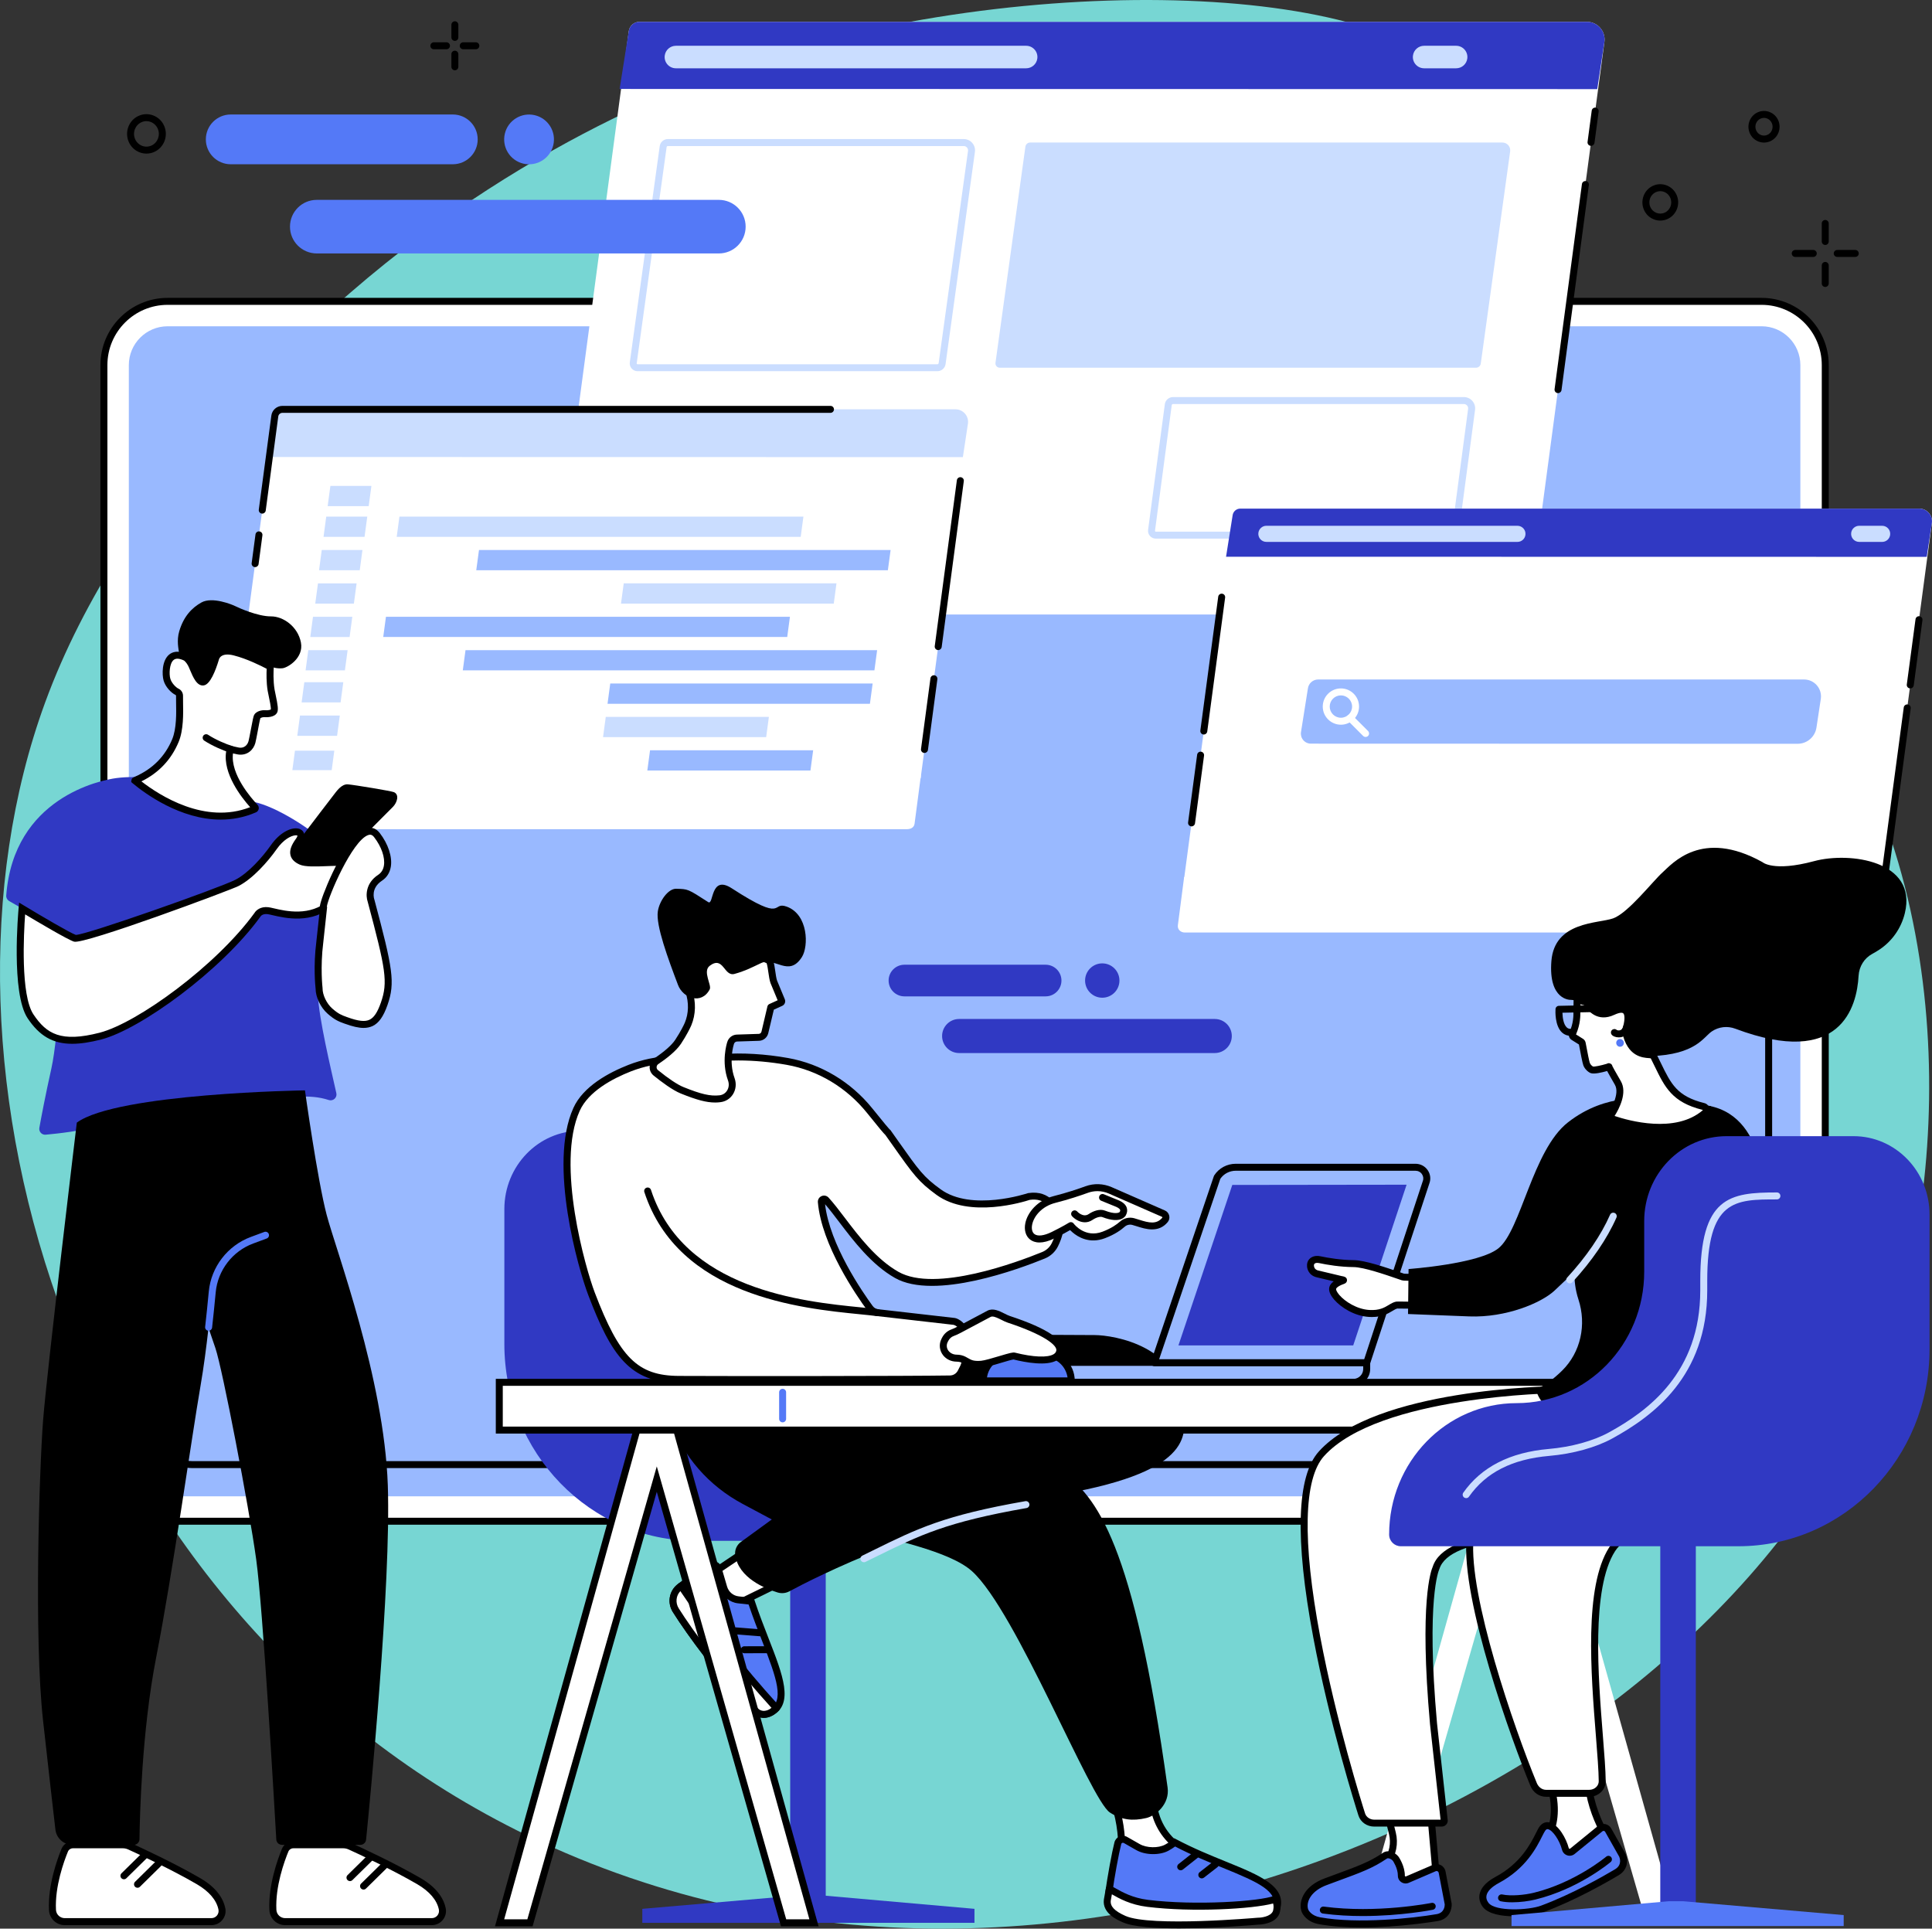 <svg width="562" height="561" viewBox="0 0 562 561" fill="none" xmlns="http://www.w3.org/2000/svg">
<rect x="0" y="0" width="562" height="561" fill="#333333" stroke="none"/>
<g clip-path="url(#clip0_20_19417)">
<path d="M222.532 16.641C210.308 20.446 156.083 38.148 101.932 85.117C88.815 96.492 35.794 142.487 13.137 204.312C-25.416 309.557 20.723 469.672 153.615 534.011C308.413 608.955 503.948 516.708 548.545 393.254C568.322 338.499 569.214 247.698 519.391 187.827C479.29 139.642 410.711 116.742 413.368 71.166C414.646 49.213 431.218 43.143 426.62 29.321C415.721 -3.467 308.907 -10.274 222.532 16.641Z" fill="#77D6D3"/>
<path d="M512.42 87.658H48.762C38.526 87.658 30.23 95.951 30.23 106.184V423.967C30.23 434.2 38.526 442.494 48.762 442.494H512.42C522.656 442.494 530.952 434.2 530.952 423.967V106.184C530.946 95.951 522.65 87.658 512.42 87.658Z" fill="white"/>
<path d="M512.42 443.508H48.762C37.985 443.508 29.215 434.741 29.215 423.967V106.184C29.215 95.41 37.985 86.644 48.762 86.644H512.42C523.197 86.644 531.967 95.41 531.967 106.184V423.967C531.96 434.741 523.197 443.508 512.42 443.508ZM48.762 88.672C39.1 88.672 31.244 96.526 31.244 106.184V423.967C31.244 433.619 39.1 441.48 48.762 441.48H512.42C522.075 441.48 529.938 433.626 529.938 423.967V106.184C529.938 96.532 522.082 88.672 512.42 88.672H48.762Z" fill="black"/>
<path d="M48.762 435.248C42.542 435.248 37.477 430.186 37.477 423.967V106.184C37.477 99.966 42.542 94.904 48.762 94.904H512.42C518.64 94.904 523.704 99.966 523.704 106.184V423.967C523.704 430.186 518.64 435.248 512.42 435.248H48.762Z" fill="#99B9FF"/>
<path d="M505.267 427.036H55.916C50.277 427.036 45.686 422.447 45.686 416.809V340.459C45.686 339.898 46.139 339.446 46.7 339.446C47.261 339.446 47.714 339.898 47.714 340.459V416.809C47.714 421.331 51.392 425.008 55.916 425.008H505.267C509.79 425.008 513.468 421.331 513.468 416.809V291.605C513.468 291.044 513.921 290.591 514.482 290.591C515.043 290.591 515.496 291.044 515.496 291.605V416.816C515.49 422.453 510.906 427.036 505.267 427.036Z" fill="black"/>
<path d="M514.475 173.133C513.914 173.133 513.461 172.68 513.461 172.119V150.524C513.461 149.963 513.914 149.51 514.475 149.51C515.037 149.51 515.49 149.963 515.49 150.524V172.119C515.49 172.68 515.037 173.133 514.475 173.133Z" fill="black"/>
<path d="M466.714 12.166C467.113 9.084 464.713 6.347 461.609 6.347H186.015C184.439 6.347 183.108 7.523 182.905 9.091L160.681 175.532C160.451 177.235 161.776 178.743 163.493 178.743H441.738C443.313 178.743 444.645 177.567 444.848 175.999L466.714 12.166Z" fill="white"/>
<path d="M462.813 42.426C462.766 42.426 462.725 42.426 462.678 42.42C462.123 42.345 461.731 41.839 461.805 41.278L463.016 32.18C463.09 31.626 463.597 31.233 464.158 31.308C464.713 31.382 465.105 31.889 465.03 32.45L463.82 41.548C463.746 42.055 463.313 42.426 462.813 42.426Z" fill="black"/>
<path d="M453.219 114.349C453.171 114.349 453.131 114.349 453.083 114.343C452.529 114.268 452.137 113.761 452.211 113.2L460.169 53.538C460.244 52.984 460.757 52.599 461.312 52.666C461.866 52.741 462.258 53.248 462.184 53.809L454.226 113.471C454.152 113.978 453.719 114.349 453.219 114.349Z" fill="black"/>
<path d="M461.609 6.347C464.713 6.347 467.113 9.077 466.714 12.166L464.625 25.921L180.241 25.874L182.898 9.091C183.101 7.523 184.433 6.347 186.008 6.347H461.609Z" fill="#3039C3"/>
<path d="M301.747 17.006C301.997 15.046 300.469 13.315 298.495 13.315H196.616C194.967 13.315 193.574 14.539 193.364 16.174C193.114 18.134 194.642 19.865 196.616 19.865H298.495C300.144 19.865 301.537 18.641 301.747 17.006Z" fill="#CADDFF"/>
<path d="M426.823 17.006C427.073 15.046 425.545 13.315 423.571 13.315H414.267C412.617 13.315 411.225 14.539 411.015 16.174C410.765 18.134 412.293 19.865 414.267 19.865H423.571C425.227 19.865 426.62 18.641 426.823 17.006Z" fill="#CADDFF"/>
<path d="M439.29 44.022C439.466 42.663 438.411 41.46 437.046 41.46H299.651C298.954 41.46 298.373 41.974 298.278 42.67L289.576 105.542C289.475 106.293 290.056 106.955 290.814 106.955H429.372C430.068 106.955 430.65 106.441 430.744 105.745L439.29 44.022Z" fill="#CADDFF"/>
<path d="M421.995 156.674H336.215C335.566 156.674 334.944 156.391 334.512 155.904C334.079 155.411 333.883 154.762 333.971 154.113L338.839 117.587C338.994 116.397 340.015 115.498 341.212 115.498H425.829C426.769 115.498 427.668 115.904 428.29 116.614C428.912 117.323 429.203 118.27 429.081 119.202V119.209L424.375 154.593C424.22 155.776 423.199 156.674 421.995 156.674ZM341.212 117.526C341.029 117.526 340.874 117.661 340.847 117.851L335.979 154.383C335.965 154.471 336.006 154.532 336.033 154.566C336.067 154.599 336.121 154.647 336.209 154.647H421.988C422.171 154.647 422.326 154.512 422.354 154.322L427.059 118.932C427.107 118.567 426.998 118.216 426.755 117.945C426.512 117.675 426.18 117.519 425.822 117.519H341.212V117.526Z" fill="#CADDFF"/>
<path d="M272.68 107.969H185.447C184.798 107.969 184.176 107.685 183.743 107.198C183.31 106.705 183.114 106.056 183.202 105.407L191.904 42.528C192.053 41.345 193.08 40.446 194.277 40.446H280.348C281.287 40.446 282.187 40.852 282.809 41.561C283.431 42.271 283.721 43.217 283.6 44.15V44.157L275.06 105.887C274.905 107.07 273.884 107.969 272.68 107.969ZM194.277 42.474C194.095 42.474 193.939 42.609 193.912 42.798L185.21 105.684C185.197 105.765 185.237 105.826 185.264 105.867C185.298 105.901 185.352 105.948 185.44 105.948H272.68C272.863 105.948 273.018 105.813 273.045 105.623L281.585 43.893C281.632 43.528 281.524 43.177 281.281 42.906C281.037 42.636 280.706 42.48 280.348 42.48H194.277V42.474Z" fill="#CADDFF"/>
<path d="M548.153 255.627L561.966 152.112C562.25 149.902 560.533 147.942 558.308 147.942H360.786C359.657 147.942 358.697 148.787 358.555 149.909L344.437 255.627H548.153Z" fill="white"/>
<path d="M558.308 147.942C560.533 147.942 562.25 149.902 561.966 152.112L560.472 161.974L356.648 161.94L358.555 149.909C358.697 148.787 359.657 147.942 360.786 147.942H558.308Z" fill="#3039C3"/>
<path d="M443.733 155.579C443.915 154.174 442.82 152.937 441.4 152.937H368.385C367.202 152.937 366.208 153.815 366.053 154.985C365.87 156.391 366.966 157.627 368.385 157.627H441.4C442.583 157.634 443.584 156.756 443.733 155.579Z" fill="#CADDFF"/>
<path d="M344.451 255.12L342.632 269.118C342.47 270.334 343.416 271.247 344.647 271.247H544.069C545.198 271.247 546.158 270.578 546.3 269.456L548.166 255.12H344.451Z" fill="white"/>
<path d="M549.823 155.579C550.005 154.174 548.91 152.937 547.49 152.937H540.824C539.641 152.937 538.647 153.815 538.491 154.985C538.309 156.391 539.404 157.627 540.824 157.627H547.49C548.673 157.634 549.674 156.756 549.823 155.579Z" fill="#CADDFF"/>
<path d="M350.177 213.653C350.13 213.653 350.089 213.653 350.042 213.646C349.488 213.572 349.096 213.065 349.17 212.504L354.369 173.565C354.444 173.011 354.951 172.619 355.505 172.693C356.06 172.768 356.452 173.275 356.377 173.829L351.178 212.768C351.117 213.281 350.678 213.653 350.177 213.653Z" fill="black"/>
<path d="M346.614 240.372C346.567 240.372 346.526 240.372 346.479 240.365C345.925 240.29 345.533 239.784 345.607 239.223L348.237 219.52C348.311 218.966 348.819 218.58 349.373 218.648C349.927 218.722 350.32 219.229 350.245 219.79L347.615 239.493C347.547 240 347.115 240.372 346.614 240.372Z" fill="black"/>
<path d="M544.069 272.518H539.782C539.221 272.518 538.768 272.065 538.768 271.504C538.768 270.943 539.221 270.49 539.782 270.49H544.069C544.691 270.49 545.212 270.023 545.293 269.408L553.785 205.779C553.859 205.225 554.373 204.833 554.928 204.907C555.482 204.981 555.874 205.488 555.8 206.049L547.308 269.672C547.091 271.287 545.705 272.518 544.069 272.518Z" fill="black"/>
<path d="M555.678 200.243C555.631 200.243 555.59 200.243 555.543 200.236C554.988 200.162 554.596 199.655 554.671 199.101L557.206 180.121C557.281 179.567 557.794 179.175 558.349 179.25C558.903 179.324 559.295 179.831 559.221 180.392L556.686 199.371C556.618 199.871 556.178 200.243 555.678 200.243Z" fill="black"/>
<path d="M524.793 197.648C527.761 197.648 530.046 200.257 529.668 203.204L528.39 211.639C527.977 214.349 525.652 216.35 522.906 216.35L381.32 216.309C380.468 216.309 379.663 215.938 379.109 215.289C378.554 214.64 378.318 213.788 378.446 212.95L380.454 200.27C380.65 198.77 381.921 197.648 383.429 197.648H524.793Z" fill="#99B9FF"/>
<path d="M390.055 210.801C387.148 210.801 384.775 208.435 384.775 205.522C384.775 202.616 387.141 200.243 390.055 200.243C392.962 200.243 395.336 202.609 395.336 205.522C395.336 208.435 392.969 210.801 390.055 210.801ZM390.055 202.271C388.263 202.271 386.803 203.731 386.803 205.522C386.803 207.313 388.263 208.773 390.055 208.773C391.847 208.773 393.307 207.313 393.307 205.522C393.307 203.731 391.847 202.271 390.055 202.271Z" fill="white"/>
<path d="M397.236 214.363C396.979 214.363 396.715 214.261 396.519 214.065L392.009 209.557C391.61 209.158 391.61 208.516 392.009 208.124C392.408 207.725 393.05 207.725 393.443 208.124L397.952 212.632C398.351 213.031 398.351 213.673 397.952 214.065C397.756 214.261 397.493 214.363 397.236 214.363Z" fill="white"/>
<path d="M267.799 226.407L281.571 123.197C281.855 121.007 280.152 119.067 277.947 119.067H82.156C81.033 119.067 80.087 119.899 79.945 121.014L65.875 226.407H267.799Z" fill="white"/>
<path d="M277.947 119.06C280.152 119.06 281.855 121 281.571 123.19L280.091 132.964L78.052 132.93L79.938 121.007C80.08 119.892 81.027 119.06 82.149 119.06H277.947Z" fill="#CADDFF"/>
<path d="M65.963 225.535L64.157 239.243C63.995 240.453 64.935 241.189 66.152 241.189H263.83C264.952 241.189 265.899 240.689 266.041 239.581L267.887 225.535H65.963Z" fill="white"/>
<path d="M74.211 164.961C74.164 164.961 74.123 164.961 74.076 164.954C73.522 164.88 73.129 164.373 73.204 163.812L74.32 155.444C74.394 154.89 74.908 154.498 75.462 154.572C76.017 154.647 76.409 155.154 76.334 155.715L75.219 164.082C75.151 164.589 74.712 164.961 74.211 164.961Z" fill="black"/>
<path d="M76.287 149.395C76.24 149.395 76.199 149.395 76.152 149.388C75.597 149.314 75.205 148.807 75.28 148.253L78.931 120.885C79.14 119.277 80.519 118.06 82.149 118.06H241.579C242.14 118.06 242.593 118.513 242.593 119.074C242.593 119.635 242.14 120.088 241.579 120.088H82.149C81.54 120.088 81.02 120.547 80.945 121.149L77.294 148.523C77.227 149.023 76.787 149.395 76.287 149.395Z" fill="black"/>
<path d="M272.917 189.091C272.87 189.091 272.829 189.091 272.782 189.084C272.227 189.01 271.835 188.503 271.91 187.942L278.346 139.682C278.421 139.128 278.928 138.736 279.489 138.81C280.043 138.885 280.436 139.392 280.361 139.946L273.925 188.205C273.85 188.719 273.417 189.091 272.917 189.091Z" fill="black"/>
<path d="M268.921 219.013C268.874 219.013 268.833 219.013 268.786 219.006C268.232 218.932 267.839 218.425 267.914 217.871L270.659 197.296C270.733 196.742 271.247 196.357 271.802 196.424C272.356 196.499 272.748 197.006 272.674 197.567L269.929 218.141C269.861 218.648 269.422 219.013 268.921 219.013Z" fill="black"/>
<path d="M232.918 156.154H115.394L116.192 150.267H233.709L232.918 156.154Z" fill="#CADDFF"/>
<path d="M258.272 165.867H138.538L139.336 159.98H259.07L258.272 165.867Z" fill="#99B9FF"/>
<path d="M242.532 175.579H180.64L181.438 169.686H243.323L242.532 175.579Z" fill="#CADDFF"/>
<path d="M228.996 185.285H111.479L112.271 179.398H229.787L228.996 185.285Z" fill="#99B9FF"/>
<path d="M254.358 194.998H134.623L135.414 189.111H255.149L254.358 194.998Z" fill="#99B9FF"/>
<path d="M222.871 214.417H175.42L176.211 208.53H223.662L222.871 214.417Z" fill="#CADDFF"/>
<path d="M235.751 224.123H188.301L189.092 218.236H236.542L235.751 224.123Z" fill="#99B9FF"/>
<path d="M253.053 204.711H176.725L177.516 198.817H253.844L253.053 204.711Z" fill="#99B9FF"/>
<path d="M96.49 224.015H85.043L85.8 218.357H97.247L96.49 224.015Z" fill="#CADDFF"/>
<path d="M106.043 156.161H94.11L94.901 150.267H106.834L106.043 156.161Z" fill="#CADDFF"/>
<path d="M107.247 147.232H95.313L96.104 141.345H108.038L107.247 147.232Z" fill="#CADDFF"/>
<path d="M104.644 165.867H92.805L93.596 159.98H105.435L104.644 165.867Z" fill="#CADDFF"/>
<path d="M102.94 175.579H91.703L92.494 169.692H103.731L102.94 175.579Z" fill="#CADDFF"/>
<path d="M101.696 185.292H90.256L91.047 179.398H102.487L101.696 185.292Z" fill="#CADDFF"/>
<path d="M100.33 194.998H88.89L89.681 189.111H101.121L100.33 194.998Z" fill="#CADDFF"/>
<path d="M98.052 214.032H86.476L87.267 208.138H98.843L98.052 214.032Z" fill="#CADDFF"/>
<path d="M99.073 204.319H87.734L88.525 198.432H99.864L99.073 204.319Z" fill="#CADDFF"/>
<path d="M209.104 58.135H92.149C87.842 58.135 84.353 61.622 84.353 65.928C84.353 70.233 87.842 73.721 92.149 73.721H209.104C213.411 73.721 216.9 70.233 216.9 65.928C216.907 61.622 213.411 58.135 209.104 58.135Z" fill="#5479F7"/>
<path d="M131.715 33.302H67.119C63.123 33.302 59.877 36.539 59.877 40.541C59.877 44.535 63.116 47.78 67.119 47.78H131.715C135.711 47.78 138.957 44.542 138.957 40.541C138.957 36.546 135.711 33.302 131.715 33.302Z" fill="#5479F7"/>
<path d="M160.946 42.216C161.865 38.325 159.455 34.426 155.563 33.508C151.671 32.589 147.771 34.998 146.852 38.889C145.933 42.78 148.343 46.679 152.235 47.597C156.127 48.516 160.027 46.107 160.946 42.216Z" fill="#5479F7"/>
<path d="M353.362 296.397H279.002C276.264 296.397 274.046 298.614 274.046 301.352C274.046 304.089 276.264 306.306 279.002 306.306H353.362C356.1 306.306 358.318 304.089 358.318 301.352C358.318 298.614 356.1 296.397 353.362 296.397Z" fill="#3039C3"/>
<path d="M304.161 280.615H263.093C260.551 280.615 258.489 282.676 258.489 285.218C258.489 287.759 260.551 289.821 263.093 289.821H304.161C306.703 289.821 308.765 287.759 308.765 285.218C308.765 282.676 306.703 280.615 304.161 280.615Z" fill="#3039C3"/>
<path d="M320.638 290.213C323.397 290.213 325.634 287.976 325.634 285.218C325.634 282.459 323.397 280.223 320.638 280.223C317.878 280.223 315.641 282.459 315.641 285.218C315.641 287.976 317.878 290.213 320.638 290.213Z" fill="#3039C3"/>
<path d="M132.317 11.889C131.756 11.889 131.303 11.436 131.303 10.875V7.205C131.303 6.644 131.756 6.191 132.317 6.191C132.878 6.191 133.331 6.644 133.331 7.205V10.875C133.331 11.436 132.878 11.889 132.317 11.889Z" fill="black"/>
<path d="M132.317 20.439C131.756 20.439 131.303 19.986 131.303 19.425V15.755C131.303 15.194 131.756 14.742 132.317 14.742C132.878 14.742 133.331 15.194 133.331 15.755V19.425C133.331 19.98 132.878 20.439 132.317 20.439Z" fill="black"/>
<path d="M129.876 14.329H126.205C125.644 14.329 125.191 13.876 125.191 13.315C125.191 12.754 125.644 12.302 126.205 12.302H129.876C130.438 12.302 130.891 12.754 130.891 13.315C130.891 13.876 130.438 14.329 129.876 14.329Z" fill="black"/>
<path d="M138.423 14.329H134.751C134.19 14.329 133.737 13.876 133.737 13.315C133.737 12.754 134.19 12.302 134.751 12.302H138.423C138.984 12.302 139.437 12.754 139.437 13.315C139.437 13.876 138.984 14.329 138.423 14.329Z" fill="black"/>
<path d="M530.946 71.254C530.384 71.254 529.931 70.801 529.931 70.24V64.995C529.931 64.434 530.384 63.981 530.946 63.981C531.507 63.981 531.96 64.434 531.96 64.995V70.24C531.96 70.794 531.507 71.254 530.946 71.254Z" fill="black"/>
<path d="M530.946 83.467C530.384 83.467 529.931 83.014 529.931 82.454V77.209C529.931 76.647 530.384 76.195 530.946 76.195C531.507 76.195 531.96 76.647 531.96 77.209V82.454C531.96 83.008 531.507 83.467 530.946 83.467Z" fill="black"/>
<path d="M527.464 74.735H522.217C521.656 74.735 521.203 74.282 521.203 73.721C521.203 73.16 521.656 72.707 522.217 72.707H527.464C528.025 72.707 528.478 73.16 528.478 73.721C528.478 74.282 528.025 74.735 527.464 74.735Z" fill="black"/>
<path d="M539.681 74.735H534.434C533.873 74.735 533.42 74.282 533.42 73.721C533.42 73.16 533.873 72.707 534.434 72.707H539.681C540.242 72.707 540.695 73.16 540.695 73.721C540.695 74.282 540.242 74.735 539.681 74.735Z" fill="black"/>
<path d="M482.961 64.163C482.332 64.163 481.704 64.049 481.102 63.812C479.79 63.305 478.756 62.305 478.195 60.994C477.045 58.331 478.242 55.208 480.859 54.032C482.123 53.464 483.529 53.423 484.821 53.93C486.132 54.437 487.167 55.438 487.728 56.749C488.877 59.412 487.681 62.535 485.064 63.711C484.395 64.008 483.678 64.163 482.961 64.163ZM481.69 55.877C480.074 56.6 479.344 58.533 480.054 60.189C480.399 60.994 481.034 61.609 481.839 61.919C482.623 62.224 483.468 62.203 484.239 61.859C485.855 61.136 486.585 59.202 485.875 57.546C485.531 56.742 484.895 56.127 484.09 55.816C483.306 55.512 482.454 55.532 481.69 55.877Z" fill="black"/>
<path d="M513.136 41.467C512.589 41.467 512.041 41.365 511.514 41.163C510.371 40.716 509.472 39.851 508.985 38.716C507.984 36.397 509.026 33.687 511.304 32.666C512.406 32.173 513.63 32.139 514.752 32.578C515.895 33.025 516.794 33.89 517.281 35.025C518.282 37.344 517.241 40.054 514.962 41.075C514.381 41.331 513.759 41.467 513.136 41.467ZM513.13 34.289C512.792 34.289 512.447 34.363 512.129 34.505C510.858 35.073 510.283 36.6 510.844 37.905C511.115 38.54 511.615 39.02 512.244 39.27C512.859 39.507 513.529 39.493 514.13 39.223C515.401 38.655 515.976 37.127 515.415 35.823C515.145 35.188 514.644 34.708 514.015 34.458C513.731 34.343 513.434 34.289 513.13 34.289Z" fill="black"/>
<path d="M42.602 44.677C41.92 44.677 41.243 44.549 40.588 44.299C39.168 43.745 38.045 42.663 37.437 41.244C36.193 38.358 37.484 34.971 40.324 33.701C41.697 33.086 43.218 33.045 44.617 33.592C46.037 34.147 47.16 35.228 47.768 36.648C49.012 39.534 47.721 42.92 44.881 44.191C44.151 44.515 43.373 44.677 42.602 44.677ZM41.149 35.553C39.316 36.377 38.485 38.567 39.296 40.446C39.688 41.358 40.412 42.055 41.318 42.413C42.204 42.758 43.17 42.731 44.043 42.345C45.875 41.521 46.707 39.331 45.895 37.452C45.503 36.539 44.78 35.843 43.874 35.485C42.988 35.133 42.021 35.16 41.149 35.553Z" fill="black"/>
<path d="M94.671 260.689C94.367 260.689 94.062 260.554 93.866 260.29C93.528 259.844 93.609 259.209 94.055 258.871L95.57 257.709C96.963 256.647 98.633 254.484 98.646 254.464C98.991 254.018 99.627 253.937 100.066 254.282C100.512 254.62 100.594 255.262 100.255 255.701C100.181 255.796 98.41 258.094 96.8 259.324L95.286 260.486C95.103 260.622 94.887 260.689 94.671 260.689Z" fill="black"/>
<path d="M92.088 257.796C91.723 257.796 91.371 257.6 91.189 257.249C90.932 256.756 91.121 256.14 91.621 255.884L93.318 255.005C94.874 254.194 96.888 252.355 96.909 252.335C97.321 251.957 97.963 251.984 98.342 252.396C98.721 252.808 98.694 253.45 98.281 253.829C98.193 253.91 96.05 255.87 94.251 256.803L92.554 257.681C92.406 257.763 92.25 257.796 92.088 257.796Z" fill="black"/>
<path d="M33.874 226.32C29.229 226.921 3.962 232.031 1.812 260.486C1.765 261.142 2.103 261.764 2.671 262.095L17.282 270.503C17.829 270.821 18.161 271.409 18.14 272.038C17.978 277.242 17.14 300.892 14.936 310.828C13.211 318.574 12.015 324.887 11.447 328.05C11.244 329.165 12.157 330.159 13.286 330.057C16.863 329.733 23.955 328.942 28.634 327.502C34.509 325.698 37.099 322.251 51.297 328.138C54.279 329.375 57.66 329.206 60.513 327.698C68.288 323.589 84.475 316.289 95.631 319.973C96.895 320.392 98.132 319.277 97.842 317.979C96.212 310.672 92.805 296.593 92.439 289.145C91.987 279.844 97.335 248.868 94.847 245.637C92.473 242.555 82.041 235.478 74.989 233.538C72.406 232.828 69.688 232.761 67.511 232.227C62.041 230.868 46.896 224.637 33.874 226.32Z" fill="#3039C3"/>
<path d="M8.891 295.64C13.238 302.122 18.262 304.197 29.222 301.372C40.182 298.547 63.413 281.919 74.901 266.083C74.901 266.083 75.692 264.63 77.937 264.893C80.181 265.157 89.424 268.719 96.287 262.649C103.149 256.58 101.513 252.227 101.168 251.402C100.587 250.003 90.343 251.788 87.571 250.557C84.799 249.321 84.833 247.408 86.909 244.569C89.39 241.189 83.853 240.419 79.647 246.414C77.091 250.064 72.784 254.863 68.89 256.83C64.867 258.864 23.941 273.592 21.825 272.937C19.709 272.281 6.423 264.251 6.423 264.251C6.423 264.251 4.158 288.57 8.891 295.64Z" fill="white"/>
<path d="M21 303.616C15.307 303.616 11.447 301.277 8.046 296.201C3.164 288.922 5.321 265.164 5.416 264.157L5.564 262.548L6.951 263.386C12.17 266.543 20.412 271.369 22.055 271.943C25.192 271.93 63.63 258.351 68.43 255.924C72.21 254.011 76.388 249.287 78.816 245.826C81.358 242.203 84.448 240.77 86.409 240.96C87.335 241.048 88.045 241.507 88.362 242.217C88.626 242.805 88.728 243.798 87.727 245.164C86.706 246.549 86.287 247.604 86.469 248.293C86.598 248.787 87.112 249.233 87.984 249.625C89.133 250.138 92.406 250.01 95.029 249.909C99.546 249.733 101.56 249.706 102.101 251.01C102.818 252.734 103.751 257.398 96.956 263.406C90.763 268.881 82.967 267.063 79.221 266.191C78.626 266.049 78.106 265.934 77.815 265.901C76.348 265.732 75.834 266.502 75.773 266.59L75.719 266.678C64.306 282.413 40.75 299.446 29.472 302.352C26.24 303.183 23.448 303.616 21 303.616ZM7.309 265.968C6.91 271.47 5.943 289.415 9.736 295.079C13.543 300.757 17.735 303.285 28.972 300.392C39.925 297.567 62.859 280.939 74.049 265.529C74.502 264.765 75.807 263.623 78.058 263.886C78.464 263.934 79.005 264.062 79.688 264.218C83.102 265.015 90.208 266.671 95.617 261.886C101.155 256.992 100.83 253.464 100.316 251.997C99.546 251.761 96.902 251.862 95.117 251.936C91.844 252.065 88.748 252.186 87.166 251.484C85.705 250.835 84.813 249.936 84.515 248.82C84.157 247.475 84.657 245.934 86.097 243.967C86.496 243.427 86.53 243.109 86.517 243.041C86.503 243.041 86.293 242.94 85.834 242.987C84.576 243.116 82.419 244.245 80.486 246.995C77.923 250.645 73.474 255.654 69.357 257.736C66.835 259.006 24.455 274.795 21.535 273.903C19.709 273.342 10.899 268.117 7.309 265.968Z" fill="black"/>
<path d="M94.096 264.197L93.94 265.657L93.028 274.065C92.088 281.467 92.818 287.496 92.818 287.496C92.804 289.821 94.218 292.558 95.962 294.092C97.97 295.863 99.018 296.228 100.661 296.823C106.82 299.06 109.505 298.371 111.743 292.011C113.981 285.65 113.19 281.703 107.929 261.973C107.929 261.973 106.482 257.992 110.559 255.316C114.183 252.937 112.987 247.225 109.647 242.899C104.319 235.998 93.142 263.285 94.096 264.197Z" fill="white"/>
<path d="M105.766 298.999C104.326 298.999 102.581 298.594 100.316 297.776L100.235 297.749C98.599 297.154 97.409 296.722 95.293 294.856C93.244 293.045 91.817 290.05 91.804 287.556C91.723 286.853 91.114 281.061 92.02 273.944L93.061 264.346C92.947 263.825 93.102 263.102 93.42 262.041C94.623 258.013 101.351 241.886 107.03 240.831C107.95 240.662 109.282 240.777 110.451 242.284C112.926 245.488 114.17 249.266 113.683 252.139C113.392 253.863 112.507 255.255 111.121 256.167C107.754 258.378 108.835 261.5 108.889 261.636L108.917 261.723C114.251 281.717 115.015 285.799 112.71 292.355C111.526 295.715 110.188 297.6 108.362 298.465C107.585 298.81 106.739 298.999 105.766 298.999ZM95.07 263.731L95.157 263.819L94.035 274.174C93.122 281.372 93.819 287.313 93.826 287.374L93.832 287.502C93.819 289.408 95.022 291.916 96.631 293.335C98.464 294.951 99.39 295.289 100.925 295.843L101.006 295.87C104.197 297.033 106.138 297.256 107.483 296.62C108.781 296.005 109.795 294.484 110.783 291.673C112.906 285.623 112.216 282.007 106.956 262.278C106.374 260.615 106.28 256.911 109.998 254.471C110.918 253.869 111.479 252.97 111.675 251.801C112.067 249.469 110.979 246.293 108.835 243.521C108.18 242.67 107.605 242.724 107.091 242.906C102.453 244.535 95.455 260.824 95.07 263.731Z" fill="black"/>
<path d="M97.761 251.274C97.761 251.274 88.714 252.24 85.908 250.03C83.832 248.395 87.707 243.488 87.997 243.102C90.452 239.865 96.185 232.328 97.044 231.254C97.815 230.287 99.295 227.982 101.222 228.151C103.149 228.32 113.818 230.078 114.596 230.422C116.219 231.139 115.536 233.396 114.346 234.647C113.149 235.89 97.761 251.274 97.761 251.274Z" fill="black"/>
<path d="M22.346 326.543C22.346 326.543 13.61 399.182 12.529 413.193C11.454 427.205 9.831 476.255 12.529 500.507C14.273 516.221 15.483 526.732 16.119 532.186C16.416 534.714 18.56 536.62 21.102 536.62H38.911C39.824 536.62 40.561 535.89 40.574 534.984C40.655 528.442 41.237 503.521 45.415 482.183C50.27 457.391 55.658 418.58 58.356 402.953C59.255 397.735 60.013 391.936 60.655 386.259C60.655 386.259 60.655 386.259 62.67 392.173C64.685 398.087 72.372 437.986 74.529 453.619C76.49 467.84 79.789 524.866 80.371 535.059C80.418 535.938 81.148 536.62 82.027 536.62H104.833C105.685 536.62 106.401 535.978 106.489 535.126C107.551 524.555 113.798 460.682 112.811 432.058C111.736 400.797 97.713 363.609 95.022 353.369C92.325 343.129 88.707 317.161 88.707 317.161C88.707 317.161 34.043 317.979 22.346 326.543Z" fill="black"/>
<path d="M60.682 387.083C60.642 387.083 60.608 387.083 60.567 387.076C60.013 387.016 59.607 386.509 59.675 385.955C60.04 382.737 60.391 379.29 60.729 375.701C61.399 368.543 66.199 362.305 72.947 359.804L76.882 358.344C77.403 358.148 77.991 358.418 78.187 358.945C78.383 359.473 78.112 360.054 77.585 360.25L73.65 361.71C67.626 363.94 63.346 369.51 62.751 375.89C62.413 379.493 62.055 382.953 61.696 386.184C61.629 386.698 61.189 387.083 60.682 387.083Z" fill="#5479F7"/>
<path d="M99.836 536.613H85.306C84.279 536.613 83.346 537.228 82.953 538.181C81.662 541.311 79.039 548.638 79.39 555.579C79.485 557.478 81.067 558.965 82.967 558.965H125.61C127.571 558.965 129.058 557.174 128.666 555.255C128.193 552.957 126.577 549.929 121.898 547.212C114.326 542.811 104.812 538.405 101.817 537.046C101.188 536.762 100.519 536.613 99.836 536.613Z" fill="white"/>
<path d="M125.603 559.979H82.96C80.513 559.979 78.498 558.073 78.369 555.633C78.004 548.408 80.79 540.75 82.007 537.796C82.555 536.458 83.846 535.6 85.3 535.6H99.829C100.661 535.6 101.466 535.775 102.23 536.12C105.029 537.391 114.745 541.879 122.405 546.333C127.537 549.314 129.18 552.72 129.653 555.052C129.903 556.255 129.592 557.499 128.808 558.459C128.024 559.425 126.854 559.979 125.603 559.979ZM85.3 537.627C84.678 537.627 84.123 537.999 83.886 538.567C82.724 541.392 80.053 548.712 80.398 555.525C80.465 556.884 81.594 557.945 82.96 557.945H125.603C126.239 557.945 126.841 557.661 127.24 557.168C127.632 556.681 127.787 556.059 127.666 555.451C127.104 552.693 124.927 550.145 121.384 548.077C113.805 543.67 104.163 539.216 101.391 537.958C100.898 537.735 100.37 537.62 99.829 537.62H85.3V537.627Z" fill="black"/>
<path d="M101.804 547.164C101.54 547.164 101.277 547.063 101.08 546.86C100.688 546.461 100.695 545.819 101.094 545.427L107.206 539.412C107.605 539.02 108.247 539.026 108.64 539.425C109.032 539.824 109.025 540.466 108.626 540.858L102.514 546.874C102.318 547.07 102.061 547.164 101.804 547.164Z" fill="black"/>
<path d="M105.752 549.631C105.489 549.631 105.225 549.53 105.029 549.327C104.637 548.928 104.644 548.286 105.042 547.894L111.155 541.879C111.554 541.487 112.196 541.493 112.588 541.892C112.98 542.291 112.973 542.933 112.574 543.325L106.462 549.341C106.266 549.53 106.009 549.631 105.752 549.631Z" fill="black"/>
<path d="M35.713 536.613H21.183C20.155 536.613 19.222 537.228 18.83 538.181C17.539 541.311 14.915 548.638 15.267 555.579C15.362 557.478 16.944 558.965 18.844 558.965H61.487C63.447 558.965 64.935 557.174 64.543 555.255C64.07 552.957 62.454 549.929 57.775 547.212C50.202 542.811 40.689 538.405 37.694 537.046C37.072 536.762 36.396 536.613 35.713 536.613Z" fill="white"/>
<path d="M61.487 559.979H18.844C16.396 559.979 14.381 558.073 14.253 555.633C13.888 548.408 16.673 540.75 17.89 537.796C18.438 536.458 19.729 535.6 21.183 535.6H35.713C36.544 535.6 37.356 535.775 38.113 536.12C40.912 537.391 50.628 541.879 58.289 546.333C63.42 549.314 65.063 552.72 65.537 555.052C65.787 556.255 65.476 557.499 64.691 558.459C63.907 559.425 62.737 559.979 61.487 559.979ZM21.183 537.627C20.561 537.627 20.006 537.999 19.77 538.567C18.607 541.392 15.936 548.712 16.281 555.525C16.349 556.884 17.478 557.945 18.844 557.945H61.487C62.122 557.945 62.724 557.661 63.123 557.168C63.515 556.681 63.67 556.059 63.549 555.451C62.988 552.693 60.81 550.145 57.268 548.077C49.688 543.67 40.047 539.216 37.275 537.958C36.781 537.735 36.254 537.62 35.713 537.62H21.183V537.627Z" fill="black"/>
<path d="M36.051 546.637C35.787 546.637 35.524 546.536 35.328 546.333C34.935 545.934 34.942 545.292 35.341 544.9L41.453 538.884C41.852 538.492 42.494 538.499 42.887 538.898C43.279 539.297 43.272 539.939 42.873 540.331L36.761 546.346C36.565 546.542 36.308 546.637 36.051 546.637Z" fill="black"/>
<path d="M39.999 549.104C39.736 549.104 39.472 549.003 39.276 548.8C38.884 548.401 38.891 547.759 39.289 547.367L45.402 541.351C45.801 540.959 46.443 540.966 46.835 541.365C47.227 541.764 47.221 542.406 46.822 542.798L40.709 548.813C40.513 549.009 40.256 549.104 39.999 549.104Z" fill="black"/>
<path d="M52.46 190.402C52.778 190.51 53.116 190.645 53.474 190.821C53.474 190.821 54.279 191.315 55.016 192.66C55.753 194.011 56.977 198.182 58.572 197.938C60.168 197.695 62.129 191.193 62.129 191.193C62.129 191.193 62.744 188.003 67.653 189.233C72.561 190.463 76.368 192.545 77.842 193.403C79.316 194.261 80.668 194.505 82.135 194.383C83.609 194.261 88.396 191.436 87.538 186.901C86.679 182.359 82.501 179.277 78.822 179.29C74.989 179.31 69.492 176.837 68.511 176.343C67.531 175.85 61.75 173.484 58.599 175.242C55.794 176.81 53.427 179.29 52.149 183.589C51.331 186.333 51.96 188.847 52.048 189.672C52.089 189.99 52.149 190.301 52.46 190.402Z" fill="black"/>
<path d="M78.471 193.856C78.566 193.903 78.62 194.005 78.613 194.106C78.566 194.856 78.397 197.959 78.863 200.75C79.12 202.291 80.114 206.042 79.695 206.813C79.275 207.583 77.734 207.644 77.017 207.583C76.301 207.523 75.111 207.82 74.813 208.415C74.516 209.01 73.623 214.539 73.265 215.85C72.906 217.161 71.716 218.702 69.519 218.466C69.235 218.432 68.417 218.249 67.775 218.101C67.308 217.992 66.848 218.303 66.774 218.77C65.719 225.488 72.507 233.052 74.137 234.782C74.306 234.958 74.245 235.255 74.022 235.35C58.965 241.919 43.475 230.578 39.242 227.056C39.053 226.901 47.153 224.704 51.02 215.404C52.724 211.308 52.15 204.941 52.217 202.413C52.231 201.899 51.94 201.433 51.48 201.216C50.466 200.75 48.978 199.189 48.553 197.654C47.937 195.444 48.181 188.401 54.022 191.227C54.022 191.227 54.827 191.72 55.564 193.065C56.301 194.417 57.525 198.587 59.12 198.344C60.716 198.101 62.677 191.598 62.677 191.598C62.677 191.598 63.292 188.408 68.201 189.638C72.643 190.754 77.551 193.356 78.471 193.856Z" fill="white"/>
<path d="M64.205 238.405C52.4 238.405 42.069 230.733 38.6 227.847L38.167 227.482L38.242 226.914C38.323 226.326 38.749 226.144 39.283 225.907C44.381 223.677 48.018 220.013 50.094 215.018C51.372 211.943 51.284 207.387 51.223 204.373C51.21 203.589 51.196 202.906 51.21 202.393C51.21 202.284 51.156 202.19 51.061 202.142C49.79 201.554 48.099 199.777 47.586 197.932C47.099 196.181 47.072 192.18 49.195 190.409C50.108 189.645 51.764 189.016 54.475 190.321L54.563 190.368C54.671 190.436 55.625 191.044 56.47 192.592C56.673 192.957 56.882 193.457 57.126 194.032C57.477 194.87 58.404 197.053 58.978 197.33C59.614 196.877 60.865 194.153 61.717 191.342C61.791 191.031 62.142 189.868 63.387 189.07C64.651 188.266 66.355 188.124 68.464 188.651C73.001 189.787 77.998 192.436 78.958 192.957C79.397 193.194 79.661 193.673 79.627 194.174C79.573 195.005 79.424 197.938 79.871 200.581C79.931 200.96 80.046 201.48 80.168 202.055C80.79 205.002 81.04 206.482 80.601 207.3C79.816 208.76 77.416 208.638 76.95 208.604C76.517 208.57 75.908 208.753 75.739 208.902C75.584 209.375 75.212 211.355 74.969 212.68C74.698 214.14 74.434 215.519 74.272 216.127C73.758 218.006 72.061 219.77 69.438 219.486C69.343 219.473 69.059 219.446 67.775 219.148C66.984 225.177 73.021 232.105 74.908 234.099C75.212 234.424 75.341 234.876 75.253 235.309C75.165 235.748 74.867 236.113 74.462 236.289C70.993 237.796 67.538 238.405 64.205 238.405ZM41.135 227.286C46.436 231.396 59.648 239.905 72.764 234.789C70.229 231.957 64.773 225.002 65.78 218.628C65.861 218.128 66.145 217.675 66.564 217.391C66.984 217.107 67.511 217.012 68.011 217.127C69.282 217.425 69.587 217.465 69.634 217.472C71.608 217.688 72.197 215.951 72.291 215.6C72.433 215.066 72.697 213.667 72.954 212.315C73.508 209.361 73.711 208.381 73.914 207.982C74.462 206.887 76.111 206.509 77.105 206.59C77.876 206.658 78.579 206.502 78.782 206.36C78.856 205.718 78.403 203.548 78.173 202.487C78.045 201.879 77.93 201.331 77.862 200.933C77.45 198.459 77.511 195.789 77.572 194.532C76.057 193.734 71.818 191.598 67.971 190.639C66.47 190.26 65.273 190.314 64.509 190.781C63.84 191.186 63.691 191.801 63.684 191.828L63.664 191.909C62.683 195.154 61.128 199.087 59.289 199.364C57.301 199.682 56.159 196.985 55.253 194.829C55.043 194.322 54.84 193.849 54.685 193.572C54.185 192.653 53.657 192.227 53.522 192.126C52.163 191.483 51.149 191.429 50.493 191.977C49.256 193.011 49.168 196.08 49.54 197.404C49.891 198.675 51.183 199.98 51.913 200.311C52.744 200.696 53.265 201.534 53.238 202.453C53.224 202.954 53.238 203.596 53.252 204.346C53.312 207.529 53.407 212.342 51.967 215.809C49.824 220.946 46.186 224.806 41.135 227.286ZM77.599 194.038C77.599 194.045 77.599 194.045 77.599 194.038C77.599 194.045 77.599 194.045 77.599 194.038Z" fill="black"/>
<path d="M67.362 219.013C67.268 219.013 67.173 219 67.078 218.972C65.03 218.371 61.744 216.958 59.411 215.431C58.945 215.127 58.816 214.498 59.12 214.025C59.431 213.558 60.06 213.43 60.527 213.734C62.69 215.154 65.746 216.465 67.653 217.026C68.187 217.181 68.498 217.749 68.336 218.283C68.207 218.729 67.802 219.013 67.362 219.013Z" fill="black"/>
<path d="M229.713 353.619V368.347C229.713 389.456 246.318 406.57 266.812 406.57C287.298 406.57 303.91 423.683 303.91 444.792C303.91 446.671 302.389 448.198 300.516 448.198H202.323C171.607 448.198 146.712 422.548 146.712 390.902V351.706C146.712 339.121 156.617 328.915 168.828 328.915H205.731C218.976 328.915 229.713 339.973 229.713 353.619Z" fill="#3039C3"/>
<path d="M240.199 444.9H229.862V556.897H240.199V444.9Z" fill="#3039C3"/>
<path d="M283.465 555.235L237.732 551.206H233.533L186.84 555.235V559.303H283.465V555.235Z" fill="#3039C3"/>
<path d="M218.401 450.172L204.392 459.581L211.485 467.996L227.624 460.088L218.401 450.172Z" fill="white"/>
<path d="M211.485 469.01C211.194 469.01 210.903 468.881 210.707 468.651L203.608 460.236C203.418 460.013 203.337 459.729 203.378 459.439C203.418 459.155 203.574 458.898 203.817 458.736L217.827 449.327C218.239 449.05 218.793 449.111 219.132 449.476L228.354 459.391C228.57 459.628 228.665 459.952 228.611 460.263C228.55 460.581 228.347 460.851 228.063 460.987L211.931 468.895C211.789 468.976 211.64 469.01 211.485 469.01ZM205.893 459.79L211.748 466.732L225.947 459.777L218.246 451.497L205.893 459.79Z" fill="black"/>
<path d="M206.799 455.336C204.69 456.634 200.822 459.114 197.644 461.689C195.65 463.305 195.21 466.177 196.576 468.354C200.444 474.505 210.045 487.773 219.855 497.715C220.524 498.398 222.134 499.256 224.257 498.1C231.552 494.14 223.763 481.723 218.523 465.772L214.771 465.353C212.776 465.13 211.106 463.724 210.538 461.791L208.875 456.134C208.611 455.255 207.583 454.856 206.799 455.336Z" fill="#5479F7"/>
<path d="M222.201 499.682C220.883 499.682 219.801 499.114 219.125 498.432C209.301 488.476 199.74 475.316 195.711 468.895C194.061 466.272 194.615 462.838 197.002 460.905C200.241 458.276 204.196 455.748 206.265 454.471C206.907 454.072 207.685 454.004 208.388 454.275C209.098 454.545 209.625 455.12 209.842 455.85L211.505 461.507C211.958 463.055 213.283 464.17 214.879 464.346L219.28 464.839L219.483 465.461C220.781 469.429 222.282 473.261 223.601 476.64C227.732 487.232 230.991 495.593 224.737 498.993C223.837 499.486 222.979 499.682 222.201 499.682ZM207.327 456.201C205.298 457.452 201.424 459.925 198.273 462.48C196.684 463.764 196.319 466.063 197.428 467.82C201.41 474.16 210.863 487.171 220.572 497.012C220.781 497.222 221.91 498.222 223.77 497.215C228.239 494.789 226.021 488.422 221.714 477.377C220.457 474.146 219.037 470.503 217.766 466.711L214.656 466.367C212.249 466.096 210.247 464.413 209.564 462.082L207.901 456.424C207.854 456.262 207.732 456.194 207.665 456.167C207.597 456.147 207.468 456.113 207.327 456.201Z" fill="black"/>
<path d="M198.118 461.311C198.118 461.311 197.793 461.568 197.638 461.696C195.643 463.312 195.204 466.184 196.569 468.361C200.437 474.511 210.038 487.779 219.848 497.722C220.518 498.405 222.127 499.263 224.25 498.107C224.899 497.756 225.859 496.843 225.859 496.843L225.196 496.113C215.731 485.691 207.036 474.592 199.186 462.893L198.118 461.311Z" fill="white"/>
<path d="M222.201 499.682C220.883 499.682 219.801 499.114 219.125 498.432C209.301 488.476 199.74 475.316 195.711 468.895C194.061 466.272 194.615 462.839 197.002 460.905C197.158 460.777 197.489 460.513 197.489 460.513C197.712 460.338 197.996 460.263 198.273 460.304C198.55 460.344 198.801 460.507 198.963 460.743L200.024 462.325C207.82 473.944 216.542 485.076 225.947 495.424L226.61 496.154C226.981 496.559 226.954 497.188 226.555 497.573C226.447 497.675 225.48 498.587 224.737 498.993C223.837 499.486 222.979 499.682 222.201 499.682ZM197.908 462.818C196.637 464.143 196.414 466.205 197.428 467.82C201.41 474.16 210.863 487.171 220.572 497.012C220.781 497.222 221.91 498.222 223.77 497.215C223.946 497.12 224.182 496.945 224.412 496.762C214.953 486.353 206.184 475.147 198.341 463.46L197.908 462.818Z" fill="black"/>
<path d="M221.072 475.944C221.045 475.944 221.018 475.944 220.991 475.944L213.865 475.383C213.303 475.336 212.891 474.849 212.931 474.295C212.972 473.734 213.466 473.315 214.02 473.362L221.146 473.923C221.708 473.971 222.12 474.457 222.079 475.012C222.039 475.546 221.593 475.944 221.072 475.944Z" fill="black"/>
<path d="M216.522 480.892C215.961 480.892 215.508 480.439 215.508 479.878C215.508 479.317 215.961 478.864 216.522 478.864L223.479 478.844C224.04 478.844 224.493 479.297 224.493 479.858C224.493 480.419 224.04 480.872 223.479 480.872L216.522 480.892Z" fill="black"/>
<path d="M318.386 388.34C324.133 388.361 343.646 391.605 344.214 409.462C344.41 415.552 349.285 426.779 312.795 433.91C269.293 442.406 236.941 458.932 229.645 462.866C228.584 463.44 227.34 463.562 226.19 463.21C222.539 462.088 214.838 458.966 213.871 452.348C213.655 450.868 214.318 449.388 215.528 448.509L224.507 441.98L215.988 437.425C206.265 432.22 198.584 423.663 195.089 413.166C191.965 403.785 190.423 387.725 190.423 387.725L318.386 388.34Z" fill="black"/>
<path d="M478.884 559.114L442.002 431.281L405.112 559.114H396.269L436.796 414.87L447.194 414.856L487.728 559.114H478.884Z" fill="white"/>
<path d="M324.904 526.793C326.297 532.031 326.648 537.492 325.939 542.865L346.878 539.371C341.699 537.424 337.73 533.146 336.168 527.827L334.972 523.764L324.904 526.793Z" fill="white"/>
<path d="M325.939 543.886C325.675 543.886 325.425 543.785 325.235 543.602C325.006 543.379 324.891 543.062 324.931 542.744C325.628 537.472 325.29 532.2 323.924 527.063C323.782 526.536 324.086 525.988 324.613 525.833L334.681 522.805C334.938 522.73 335.222 522.757 335.458 522.886C335.695 523.014 335.871 523.231 335.945 523.494L337.142 527.556C338.609 532.544 342.382 536.613 347.236 538.438C347.662 538.601 347.933 539.026 347.886 539.486C347.838 539.946 347.493 540.311 347.04 540.385L326.101 543.879C326.047 543.879 325.993 543.886 325.939 543.886ZM326.121 527.489C327.244 532.139 327.575 536.891 327.095 541.649L343.565 538.898C339.562 536.512 336.527 532.653 335.195 528.111L334.289 525.028L326.121 527.489Z" fill="black"/>
<path d="M325.168 536.14C324.492 538.749 323.106 546.103 322.551 550.517C322.207 553.288 324.012 555.863 326.71 556.532C334.343 558.418 352.49 557.958 367.615 558.31C368.649 558.337 370.549 557.789 371.347 555.282C374.079 546.671 357.764 544.42 341.72 535.917C341.72 535.917 340.793 536.701 339.414 537.445C337.108 538.695 333.322 538.587 331.044 537.282L327.392 535.201C326.52 534.707 325.418 535.167 325.168 536.14Z" fill="#5479F7"/>
<path d="M367.689 559.324C367.662 559.324 367.628 559.324 367.595 559.324C363.727 559.236 359.61 559.195 355.62 559.162C343.606 559.053 332.26 558.952 326.466 557.519C323.248 556.722 321.131 553.66 321.544 550.395C322.098 545.988 323.478 538.607 324.181 535.89C324.384 535.12 324.911 534.498 325.648 534.187C326.378 533.876 327.196 533.923 327.886 534.322L331.537 536.404C333.559 537.56 336.946 537.627 338.92 536.553C340.178 535.87 341.043 535.147 341.057 535.14L341.577 534.701L342.186 535.018C347.128 537.641 352.138 539.675 356.554 541.473C366.567 545.542 374.471 548.759 372.307 555.586C371.435 558.357 369.298 559.324 367.689 559.324ZM326.642 536.012C326.561 536.012 326.493 536.032 326.446 536.052C326.358 536.086 326.209 536.181 326.155 536.39C325.472 539.033 324.093 546.414 323.566 550.638C323.282 552.889 324.742 554.998 326.966 555.545C332.531 556.918 344.282 557.026 355.648 557.127C359.637 557.161 363.768 557.201 367.649 557.289C367.967 557.296 369.67 557.222 370.387 554.964C371.908 550.159 366.141 547.543 355.803 543.339C351.51 541.595 346.669 539.621 341.828 537.1C341.395 537.418 340.726 537.877 339.901 538.323C337.338 539.716 333.139 539.641 330.543 538.154L326.892 536.073C326.797 536.032 326.716 536.012 326.642 536.012Z" fill="black"/>
<path d="M322.139 552.524C322.125 552.598 322.118 552.653 322.112 552.68C321.767 555.451 324.438 557.093 326.98 558.222C334.681 561.629 365.897 558.83 365.897 558.83C365.897 558.83 370.083 558.871 371.192 556.356C371.354 555.985 371.435 555.437 371.469 554.978C371.509 554.484 371.462 553.991 371.34 553.511L371.063 552.382C366.817 554.079 347.689 555.37 333.815 553.639C327.994 552.916 324.62 550.395 322.68 549.435C322.686 549.429 322.416 550.943 322.139 552.524Z" fill="white"/>
<path d="M342.997 560.919C336.141 560.919 329.637 560.5 326.567 559.141C324.938 558.418 320.604 556.505 321.104 552.551C321.111 552.511 321.118 552.443 321.138 552.348C321.415 550.767 321.686 549.253 321.686 549.253C321.74 548.942 321.943 548.672 322.227 548.523C322.511 548.381 322.849 548.374 323.133 548.516C323.518 548.705 323.958 548.955 324.458 549.239C326.439 550.361 329.434 552.065 333.944 552.626C347.649 554.329 366.54 553.085 370.691 551.429C370.962 551.321 371.266 551.335 371.53 551.47C371.793 551.605 371.983 551.842 372.05 552.132L372.327 553.261C372.476 553.862 372.524 554.464 372.476 555.052C372.415 555.782 372.3 556.343 372.118 556.755C370.813 559.709 366.506 559.831 365.938 559.837C364.843 559.939 353.504 560.919 342.997 560.919ZM323.437 550.997C323.349 551.497 323.241 552.092 323.133 552.7C323.133 552.7 323.133 552.7 323.133 552.707L323.112 552.822C322.903 554.511 324.221 555.897 327.386 557.296C334.762 560.554 365.492 557.85 365.803 557.823C365.837 557.823 365.87 557.816 365.904 557.816C366.864 557.83 369.576 557.499 370.265 555.944C370.306 555.85 370.407 555.566 370.461 554.897C370.488 554.525 370.461 554.14 370.36 553.754L370.34 553.68C364.437 555.262 346.966 556.302 333.694 554.653C328.778 554.045 325.574 552.22 323.451 551.017C323.451 551.003 323.444 550.997 323.437 550.997Z" fill="black"/>
<path d="M343.457 544.021C343.159 544.021 342.862 543.886 342.659 543.636C342.314 543.197 342.389 542.561 342.828 542.21L347.338 538.641C347.777 538.296 348.413 538.371 348.764 538.81C349.109 539.249 349.035 539.885 348.595 540.236L344.086 543.805C343.903 543.947 343.68 544.021 343.457 544.021Z" fill="black"/>
<path d="M349.596 546.38C349.292 546.38 348.994 546.245 348.798 545.988C348.453 545.549 348.535 544.907 348.974 544.562L352.923 541.487C353.362 541.142 354.004 541.223 354.342 541.662C354.687 542.102 354.606 542.744 354.167 543.089L350.218 546.164C350.036 546.306 349.819 546.38 349.596 546.38Z" fill="black"/>
<path d="M280.834 416.235C280.834 416.235 296.777 419.756 308.643 427.962C318.927 435.072 329.765 448.678 339.644 519.959C340.306 524.745 336.222 528.171 333.423 528.827C329.461 529.753 326.209 529.388 322.862 527.218C317.156 523.514 295.615 468.692 282.775 457.053C269.935 445.421 215.704 442.933 205.244 428.124C194.784 413.315 220.463 413.315 220.463 413.315L280.834 416.235Z" fill="black"/>
<path d="M251.308 454.417C250.936 454.417 250.571 454.207 250.395 453.849C250.145 453.349 250.355 452.741 250.862 452.49C251.91 451.977 252.917 451.483 253.898 450.997C266.818 444.63 274.621 440.791 298.258 436.654C298.813 436.559 299.333 436.924 299.435 437.479C299.529 438.033 299.164 438.553 298.61 438.655C275.256 442.744 267.555 446.536 254.797 452.822C253.817 453.302 252.809 453.802 251.761 454.315C251.612 454.383 251.457 454.417 251.308 454.417Z" fill="#CADDFF"/>
<path d="M393.659 402.095H293.471C291.314 402.095 289.57 400.351 289.57 398.195V396.276H397.56V398.195C397.56 400.351 395.816 402.095 393.659 402.095Z" fill="#99B9FF"/>
<path d="M393.659 403.109H293.471C290.76 403.109 288.556 400.905 288.556 398.195V396.276C288.556 395.715 289.009 395.262 289.57 395.262H397.56C398.121 395.262 398.574 395.715 398.574 396.276V398.195C398.574 400.905 396.37 403.109 393.659 403.109ZM290.584 397.296V398.202C290.584 399.797 291.882 401.088 293.471 401.088H393.659C395.255 401.088 396.546 399.79 396.546 398.202V397.296H290.584Z" fill="black"/>
<path d="M397.567 396.384H335.776L354.058 342.447C355.235 340.635 357.277 339.533 359.481 339.533H411.718C414.084 339.533 415.612 341.838 414.842 343.879C414.524 344.684 397.567 396.384 397.567 396.384Z" fill="#99B9FF"/>
<path d="M397.567 397.398H335.776C335.451 397.398 335.14 397.242 334.951 396.972C334.762 396.708 334.708 396.363 334.816 396.052L353.098 342.115C353.125 342.034 353.159 341.96 353.206 341.892C354.579 339.777 356.918 338.513 359.481 338.513H411.718C413.178 338.513 414.483 339.189 415.302 340.372C416.093 341.514 416.268 342.954 415.788 344.231C415.484 345.056 404.369 378.912 398.534 396.695C398.392 397.114 398.006 397.398 397.567 397.398ZM337.182 395.37H396.83C398.939 388.942 413.591 344.299 413.888 343.515C414.139 342.866 414.037 342.122 413.632 341.527C413.199 340.899 412.502 340.541 411.718 340.541H359.481C357.655 340.541 355.979 341.419 354.978 342.893L337.182 395.37Z" fill="black"/>
<path d="M393.639 391.348H342.794L358.46 344.67L409.162 344.603L393.639 391.348Z" fill="#3039C3"/>
<path d="M167.712 322.697C170.41 316.735 177.591 312.889 183.175 310.699C187.036 309.185 191.126 308.361 195.264 308.199L209.902 307.624C215.433 307.225 221.944 307.482 229.05 308.753C238.496 310.436 246.967 315.606 252.992 323.102C255.716 326.488 258.117 329.422 258.313 329.483C266.223 340.635 267.298 342.595 273.018 346.759C282.572 353.707 299.286 348.043 299.286 348.043C304.857 347.205 306.879 351.382 307.893 353.7C309.11 356.485 307.933 359.885 306.858 362.068C306.169 363.467 304.999 364.555 303.559 365.143C296.392 368.077 272.011 377.208 260.835 370.855C251.518 365.556 245.257 354.498 240.267 349.064C239.76 348.516 238.861 348.922 238.922 349.665C239.976 361.872 250.003 376.363 253.053 380.52C253.6 381.264 254.425 381.744 255.338 381.852L277.4 384.373C277.704 384.393 278.035 384.522 278.36 384.697C279.807 385.475 280.747 386.948 280.963 388.584C281.308 391.193 281.091 396.08 280.294 397.654L279.536 399.148C278.928 400.351 277.704 401.122 276.358 401.142C264.635 401.331 211.796 401.352 197.441 401.27C184.318 401.196 179.051 394.701 172.046 376.343C169.261 369.016 160.512 338.601 167.712 322.697Z" fill="white"/>
<path d="M224.162 402.305C212.769 402.305 202.641 402.291 197.441 402.257C183.223 402.176 177.827 394.302 171.106 376.674C168.314 369.348 159.389 338.641 166.793 322.278C169.632 315.998 177.07 312.004 182.803 309.753C186.718 308.219 190.89 307.354 195.224 307.185L209.862 306.61C215.893 306.178 222.6 306.57 229.233 307.752C238.813 309.462 247.535 314.687 253.789 322.46C257.413 326.968 258.502 328.226 258.827 328.57L258.942 328.604L259.144 328.888C259.956 330.03 260.693 331.078 261.376 332.044C267.373 340.527 268.617 342.298 273.613 345.934C282.633 352.497 298.799 347.131 298.961 347.077L299.137 347.036C305.662 346.056 307.954 351.308 308.819 353.288C310.178 356.384 308.995 360.013 307.764 362.507C306.967 364.123 305.607 365.387 303.937 366.069C296.629 369.057 271.889 378.297 260.328 371.72C253.512 367.847 248.306 360.987 244.128 355.485C242.667 353.565 241.281 351.733 240.003 350.28C241.356 362.061 250.923 375.89 253.871 379.905C254.249 380.419 254.824 380.757 255.459 380.824L277.521 383.345C277.907 383.373 278.353 383.514 278.847 383.785C280.537 384.691 281.707 386.428 281.977 388.428C282.322 391.024 282.153 396.221 281.206 398.087L280.449 399.581C279.665 401.129 278.11 402.102 276.385 402.129C268.901 402.251 244.513 402.305 224.162 402.305ZM214.764 308.462C213.127 308.462 211.525 308.516 209.97 308.631L195.305 309.206C191.201 309.368 187.245 310.186 183.547 311.632C178.158 313.748 171.201 317.452 168.639 323.102C161.593 338.668 170.43 369.219 173 375.944C180.241 394.937 185.501 400.155 197.455 400.223C211.937 400.304 264.702 400.284 276.345 400.094C277.319 400.081 278.191 399.527 278.637 398.655L279.394 397.161C280.023 395.917 280.327 391.402 279.962 388.685C279.78 387.333 279.002 386.164 277.88 385.562C277.562 385.394 277.386 385.36 277.325 385.36L255.223 382.832C254.033 382.697 252.944 382.061 252.234 381.095C249.145 376.884 238.989 362.183 237.914 349.726C237.847 348.942 238.266 348.239 238.982 347.921C239.692 347.61 240.49 347.779 241.018 348.347C242.485 349.949 244.074 352.031 245.75 354.241C249.821 359.601 254.885 366.272 261.342 369.942C272.106 376.066 296.088 367.077 303.18 364.177C304.39 363.683 305.378 362.764 305.952 361.595C306.804 359.865 308.069 356.593 306.967 354.086C305.655 351.091 303.85 348.401 299.529 349.016C298.035 349.51 282.031 354.545 272.43 347.563C267.163 343.731 265.737 341.71 259.726 333.207C259.063 332.267 258.347 331.254 257.555 330.145C257.028 329.652 255.825 328.226 252.207 323.724C246.257 316.33 237.975 311.362 228.874 309.74C224.108 308.895 219.314 308.462 214.764 308.462Z" fill="black"/>
<path d="M286.02 401.669H311.625V401.656C311.625 397.296 308.089 393.768 303.735 393.768H293.911C289.55 393.768 286.02 397.303 286.02 401.656V401.669Z" fill="#5479F7"/>
<path d="M311.625 402.683H286.02C285.459 402.683 285.006 402.23 285.006 401.669V401.656C285.006 396.749 289.002 392.754 293.911 392.754H303.735C308.643 392.754 312.639 396.749 312.639 401.656C312.639 402.217 312.186 402.683 311.625 402.683ZM287.109 400.655H310.536C310.05 397.33 307.183 394.782 303.735 394.782H293.911C290.456 394.782 287.589 397.337 287.109 400.655Z" fill="black"/>
<path d="M274.932 389.591C275.385 388.705 276.142 387.996 277.082 387.665C277.751 387.421 278.414 387.104 279.043 386.772L287.758 382.136C289.387 381.331 291.72 383.204 293.417 383.758C298.529 385.441 309.117 389.408 308.244 393.133C307.305 397.154 298.204 395.248 294.979 394.437C294.242 394.255 287.555 396.681 285.446 396.837C282.525 397.06 281.849 396.316 280.422 395.559C279.773 395.214 279.049 395.059 278.258 395.059C277.055 395.052 275.912 394.545 275.155 393.606L275.135 393.585C274.303 392.545 274.161 391.112 274.763 389.929L274.932 389.591Z" fill="white"/>
<path d="M284.472 397.891C282.45 397.891 281.524 397.357 280.544 396.796C280.354 396.688 280.158 396.573 279.942 396.458C279.455 396.201 278.901 396.08 278.245 396.073C276.696 396.059 275.283 395.39 274.357 394.234C273.262 392.862 273.072 390.997 273.857 389.462L274.026 389.124C274.607 387.982 275.574 387.124 276.737 386.705C277.271 386.515 277.853 386.245 278.563 385.867L287.278 381.23C288.901 380.432 290.665 381.318 292.214 382.095C292.768 382.372 293.295 382.643 293.728 382.784C304.803 386.428 310.016 389.983 309.225 393.349C309.002 394.315 308.427 395.079 307.528 395.633C304.532 397.458 298.319 396.309 294.817 395.437C294.323 395.485 292.545 396.019 291.226 396.411C289.009 397.073 286.71 397.756 285.506 397.844C285.134 397.877 284.79 397.891 284.472 397.891ZM288.657 382.947C288.488 382.947 288.333 382.974 288.197 383.041L279.516 387.658C278.718 388.084 278.049 388.388 277.427 388.611C276.751 388.854 276.189 389.361 275.838 390.044L275.669 390.382C275.243 391.213 275.344 392.22 275.926 392.943C276.487 393.639 277.332 394.032 278.258 394.038C279.232 394.045 280.118 394.255 280.888 394.66C281.125 394.789 281.341 394.91 281.558 395.032C282.558 395.606 283.221 395.985 285.364 395.823C286.352 395.748 288.738 395.039 290.658 394.464C293.809 393.525 294.661 393.308 295.229 393.45C300.557 394.789 304.762 394.957 306.486 393.91C306.919 393.646 307.163 393.329 307.264 392.896C307.643 391.267 303.417 388.111 293.106 384.718C292.531 384.528 291.936 384.231 291.314 383.913C290.388 383.454 289.381 382.947 288.657 382.947Z" fill="black"/>
<path d="M338.886 354.836C339.38 354.241 339.163 353.335 338.453 353.024L322.99 346.252C320.793 345.292 318.332 345.198 316.108 346.009C313.822 346.84 310.529 347.942 306.763 348.895C297.027 351.362 296.297 364.211 306.371 359.263C309.576 357.688 311.503 356.499 311.503 356.499C311.476 356.505 315.161 361.446 321.057 359.216C323.741 358.202 325.458 356.985 326.472 356.08C327.331 355.309 328.521 355.025 329.63 355.316C332.294 356.019 336.209 358.067 338.886 354.836Z" fill="white"/>
<path d="M302.376 361.412C301.118 361.412 300.239 361.014 299.644 360.554C298.359 359.56 297.846 357.763 298.265 355.755C298.894 352.734 301.693 349.138 306.513 347.915C310.333 346.948 313.653 345.826 315.763 345.056C318.237 344.157 320.949 344.251 323.403 345.326L338.866 352.098C339.495 352.376 339.948 352.916 340.11 353.592C340.272 354.261 340.11 354.951 339.67 355.485C336.993 358.716 333.22 357.506 330.719 356.708C330.245 356.559 329.792 356.411 329.373 356.303C328.582 356.093 327.75 356.296 327.149 356.837C326.121 357.756 324.295 359.081 321.415 360.169C316.912 361.872 313.565 359.824 311.976 358.452C311.699 358.209 311.469 357.999 311.28 357.81C310.428 358.303 308.893 359.155 306.824 360.176C304.979 361.081 303.518 361.412 302.376 361.412ZM319.238 346.475C318.298 346.475 317.358 346.637 316.459 346.962C314.302 347.746 310.915 348.888 307.014 349.882C303.038 350.889 300.753 353.768 300.253 356.167C299.996 357.398 300.232 358.438 300.895 358.952C301.835 359.682 303.674 359.466 305.925 358.357C309.042 356.83 310.949 355.654 310.969 355.64C311.334 355.417 311.801 355.444 312.139 355.708C312.227 355.782 312.301 355.863 312.362 355.958C312.571 356.228 315.722 360.155 320.698 358.276C323.288 357.296 324.904 356.134 325.796 355.329C326.912 354.329 328.44 353.964 329.887 354.342C330.34 354.457 330.827 354.613 331.334 354.782C334.241 355.715 336.425 356.215 338.102 354.194C338.129 354.16 338.142 354.113 338.129 354.065C338.122 354.032 338.102 353.984 338.048 353.964L322.585 347.191C321.51 346.712 320.374 346.475 319.238 346.475Z" fill="black"/>
<path d="M315.587 355.539C313.964 355.539 312.538 354.518 311.848 353.761C311.476 353.349 311.503 352.707 311.922 352.328C312.342 351.957 312.977 351.984 313.356 352.403C313.423 352.477 315.08 354.241 316.682 353.153C317.974 352.274 319.887 351.544 321.395 352.132C324.336 353.275 325.519 352.795 325.736 352.504C325.911 352.139 325.857 351.984 325.837 351.929C325.742 351.652 325.343 351.341 324.742 351.064L320.333 349.266C319.813 349.057 319.569 348.462 319.779 347.942C319.989 347.421 320.584 347.171 321.104 347.387L325.553 349.206C326.743 349.753 327.467 350.443 327.75 351.274C327.987 351.963 327.913 352.693 327.527 353.444C327.419 353.687 326.128 356.154 320.651 354.018C320.137 353.815 318.995 354.032 317.818 354.829C317.068 355.336 316.31 355.539 315.587 355.539ZM325.736 352.504C325.715 352.538 325.709 352.565 325.709 352.565C325.715 352.538 325.729 352.518 325.736 352.504Z" fill="black"/>
<path d="M255.338 382.845C255.29 382.845 255.25 382.845 255.203 382.839C253.877 382.663 252.194 382.494 250.247 382.298C233.073 380.595 197.347 377.053 187.435 346.745C187.259 346.211 187.55 345.644 188.084 345.468C188.611 345.292 189.186 345.583 189.362 346.117C198.861 375.167 233.702 378.621 250.443 380.284C252.41 380.48 254.107 380.649 255.466 380.831C256.021 380.905 256.413 381.419 256.338 381.973C256.271 382.474 255.838 382.845 255.338 382.845Z" fill="black"/>
<path d="M212.533 303.406C212.769 302.575 213.513 301.987 214.365 301.946L220.788 301.737C221.606 301.703 222.309 301.122 222.499 300.311L224.229 292.97L227.123 291.652C227.353 291.551 227.455 291.281 227.36 291.051L225.088 285.569C224.412 283.555 224.432 279.236 223.384 279.209C223.384 279.209 203.756 270.645 199.49 280.439C198.848 281.919 198.807 283.602 199.321 285.13L200.369 288.259C201.417 291.382 201.424 294.822 200.139 297.871C199.876 298.506 198.875 300.568 197.239 303.041C195.859 305.123 192.979 307.286 190.903 308.678C189.734 309.462 189.659 311.166 190.755 312.051C192.878 313.775 196.089 316.188 198.402 317.127C203.865 319.337 206.616 319.905 209.409 319.601C212.12 319.304 213.662 316.519 212.722 313.944C210.795 308.604 212.533 303.406 212.533 303.406Z" fill="white"/>
<path d="M208.023 320.696C205.447 320.696 202.654 319.939 198.03 318.074C195.636 317.107 192.404 314.694 190.126 312.849C189.348 312.22 188.929 311.287 188.976 310.287C189.024 309.287 189.524 308.395 190.349 307.84C193.256 305.887 195.406 303.988 196.4 302.487C197.996 300.074 198.969 298.06 199.206 297.485C200.349 294.768 200.416 291.612 199.409 288.591L198.361 285.461C197.759 283.656 197.827 281.73 198.557 280.04C199.456 277.965 201.032 276.478 203.229 275.613C210.396 272.795 222.127 277.58 223.641 278.222C224.946 278.445 225.203 280.25 225.521 282.507C225.663 283.508 225.811 284.542 226.035 285.218L228.293 290.666C228.597 291.402 228.266 292.247 227.542 292.578L225.102 293.687L223.479 300.541C223.181 301.784 222.093 302.697 220.822 302.744L214.385 302.954C213.973 302.974 213.607 303.264 213.493 303.677C213.486 303.69 213.486 303.704 213.479 303.717C213.465 303.765 211.883 308.658 213.675 313.592C214.25 315.174 214.087 316.884 213.222 318.276C212.411 319.588 211.058 320.432 209.517 320.601C209.03 320.669 208.53 320.696 208.023 320.696ZM208.509 276.756C204.324 276.756 201.613 278.128 200.423 280.851C199.889 282.075 199.842 283.488 200.288 284.819L201.336 287.948C202.505 291.436 202.411 295.106 201.079 298.276C200.754 299.047 199.713 301.156 198.09 303.609C196.63 305.813 193.689 308.043 191.478 309.53C191.194 309.726 191.018 310.03 190.998 310.382C190.984 310.733 191.126 311.058 191.397 311.274C194.473 313.768 197.097 315.512 198.787 316.194C203.966 318.29 206.623 318.898 209.301 318.601C210.234 318.499 211.018 318.006 211.505 317.215C212.039 316.357 212.133 315.289 211.775 314.295C209.774 308.8 211.41 303.548 211.552 303.109C211.917 301.865 213.026 300.993 214.311 300.939L220.747 300.73C221.106 300.716 221.417 300.446 221.505 300.081L223.235 292.741C223.31 292.436 223.519 292.18 223.803 292.051L226.21 290.956L224.141 285.968C224.135 285.948 224.121 285.928 224.114 285.9C223.83 285.049 223.668 283.907 223.506 282.798C223.377 281.913 223.195 280.615 222.985 280.155C222.978 280.155 222.972 280.149 222.965 280.149C222.918 280.128 218.083 278.04 212.823 277.154C211.255 276.884 209.814 276.756 208.509 276.756Z" fill="black"/>
<path d="M228.847 263.717C224.243 262.048 228.698 268.665 212.87 258.391C206.569 254.302 207.664 263.46 206.021 262.406C199.977 258.506 200.186 258.628 196.704 258.52C194.399 258.445 191.829 262.007 191.356 265.096C190.727 269.172 194.378 278.979 197.225 286.495C198.692 290.368 204.067 292.335 206.447 287.786C207.103 286.529 204.29 282.541 206.467 280.912C210.477 277.911 210.565 284.15 213.668 283.285C216.643 282.46 217.989 281.75 221.356 280.155C225.433 278.222 229.415 284.386 233.249 278.411C235.257 275.289 235.149 266.002 228.847 263.717Z" fill="black"/>
<path d="M227.941 559.303L191.052 430.233L154.163 559.303H145.319L185.853 413.815L196.245 413.802L236.778 559.303H227.941Z" fill="white"/>
<path d="M238.117 560.317H227.177L191.052 433.923L154.927 560.317H143.987L144.345 559.033L185.082 412.808L197.022 412.795L197.232 413.538L238.117 560.317ZM228.705 558.29H235.446L195.481 414.822L186.623 414.836L146.658 558.29H153.399L191.052 426.542L228.705 558.29Z" fill="black"/>
<path d="M145.239 415.98L486.769 415.98V402.09L145.239 402.09V415.98Z" fill="white"/>
<path d="M487.782 416.992H144.224V401.074H487.782V416.992ZM146.252 414.964H485.753V403.102H146.252V414.964Z" fill="black"/>
<path d="M227.657 413.727C227.096 413.727 226.643 413.274 226.643 412.713V404.981C226.643 404.42 227.096 403.967 227.657 403.967C228.218 403.967 228.671 404.42 228.671 404.981V412.713C228.671 413.274 228.218 413.727 227.657 413.727Z" fill="#5479F7"/>
<path d="M416.038 525.914L418.019 548.401L396.796 550.638L403.388 541.629C405.146 539.222 405.748 536.161 405.031 533.261L403.233 526.002L416.038 525.914Z" fill="white"/>
<path d="M394.632 551.889L402.57 541.034C404.159 538.864 404.693 536.12 404.051 533.511L401.941 525.001L416.978 524.893L419.128 549.307L394.632 551.889ZM404.524 527.016L406.018 533.024C406.809 536.221 406.153 539.574 404.206 542.23L398.966 549.388L416.924 547.495L415.112 526.928L404.524 527.016Z" fill="black"/>
<path d="M419.487 544.562L421.258 553.815C421.258 553.815 421.508 557.195 418.067 557.789C413.591 558.56 396.174 560.946 383.835 558.702C381.002 558.188 379.731 556.411 379.494 555.485C378.845 552.923 380.488 549.253 385.647 547.34C394.855 543.933 398.371 542.818 402.854 539.783C403.848 539.107 405.349 539.824 406.032 540.723C406.032 540.723 407.654 543.102 407.634 545.596C407.627 546.495 408.554 547.097 409.379 546.738L417.235 543.359C418.195 542.947 419.291 543.528 419.487 544.562Z" fill="#5479F7"/>
<path d="M396.052 560.655C391.833 560.655 387.526 560.399 383.652 559.696C380.224 559.074 378.791 556.83 378.514 555.728C377.75 552.72 379.548 548.509 385.302 546.387L388.216 545.312C395.221 542.737 398.412 541.568 402.293 538.939C403.747 537.952 405.822 538.749 406.85 540.108C406.951 540.257 408.682 542.818 408.655 545.603C408.655 545.677 408.689 545.738 408.757 545.785C408.797 545.812 408.885 545.853 408.987 545.806L416.843 542.426C417.58 542.109 418.418 542.142 419.128 542.521C419.845 542.899 420.339 543.575 420.494 544.373L422.279 553.741C422.387 555.228 421.684 558.195 418.243 558.783C417.634 558.884 407.134 560.655 396.052 560.655ZM403.774 540.527C403.638 540.527 403.523 540.554 403.429 540.622C399.352 543.386 396.079 544.589 388.919 547.218L386.005 548.293C381.428 549.983 379.934 553.078 380.481 555.235C380.61 555.735 381.529 557.256 384.017 557.702C394.984 559.689 410.974 557.972 417.898 556.782C420.203 556.384 420.264 554.349 420.257 553.93L418.5 544.751C418.452 544.494 418.276 544.366 418.175 544.312C418.08 544.258 417.878 544.19 417.641 544.292L409.784 547.671C409.081 547.975 408.27 547.901 407.628 547.475C406.992 547.056 406.62 546.346 406.627 545.589C406.647 543.454 405.214 541.318 405.2 541.297C404.889 540.885 404.24 540.527 403.774 540.527Z" fill="black"/>
<path d="M396.417 557.33C392.699 557.33 388.743 557.134 384.808 556.6C384.254 556.526 383.862 556.012 383.936 555.458C384.01 554.903 384.518 554.511 385.079 554.586C400.501 556.661 416.261 553.545 416.417 553.511C416.965 553.396 417.499 553.754 417.614 554.302C417.722 554.849 417.37 555.383 416.823 555.498C416.694 555.532 407.6 557.33 396.417 557.33Z" fill="black"/>
<path d="M462.049 518.939C462.495 524.589 465.22 531.125 467.465 534.464L457.512 542.014L449.98 534.559C451.738 532.152 453.313 526.522 450.94 519.087L462.049 518.939Z" fill="white"/>
<path d="M457.424 543.352L448.648 534.66L449.162 533.957C450.575 532.031 452.333 526.793 449.973 519.391L449.554 518.087L462.982 517.904L463.056 518.851C463.475 524.17 466.072 530.571 468.303 533.89L468.837 534.687L457.424 543.352ZM451.278 534.417L457.6 540.676L466.105 534.221C463.955 530.693 461.731 525.049 461.129 519.959L452.286 520.081C454.003 526.488 452.941 531.591 451.278 534.417Z" fill="black"/>
<path d="M467.802 532.328L471.927 539.621C471.927 539.621 473.401 542.757 470.331 544.596C467.437 546.326 458.032 551.774 448.594 555.275C445.017 556.6 434.625 557.296 432.178 554.106C430.535 551.963 431.163 549.165 435.464 546.867C445.064 541.723 447.296 533.761 448.682 531.896C450.791 529.05 454.388 534.025 455.369 537.817C455.605 538.722 456.687 539.087 457.417 538.499L465.51 531.902C466.234 531.294 467.336 531.504 467.802 532.328Z" fill="#5479F7"/>
<path d="M440.521 557.404C436.721 557.404 432.901 556.715 431.366 554.721C430.46 553.545 430.136 552.22 430.42 550.895C430.697 549.611 431.711 547.718 434.977 545.968C442.36 542.014 445.233 536.296 446.775 533.227C447.194 532.389 447.526 531.727 447.857 531.281C448.587 530.294 449.588 529.868 450.663 530.084C453.354 530.611 455.639 534.856 456.335 537.56C456.369 537.688 456.464 537.735 456.511 537.756C456.572 537.776 456.667 537.783 456.755 537.708L464.848 531.112C465.429 530.638 466.193 530.442 466.93 530.584C467.667 530.726 468.31 531.179 468.675 531.835L472.833 539.195C473.482 540.567 473.894 543.65 470.838 545.468C467.336 547.563 458.188 552.794 448.932 556.228C447.214 556.863 443.874 557.404 440.521 557.404ZM450.135 532.058C449.98 532.058 449.763 532.125 449.493 532.49C449.27 532.795 448.959 533.416 448.594 534.133C446.951 537.404 443.895 543.494 435.944 547.752C433.929 548.827 432.678 550.098 432.414 551.321C432.252 552.058 432.448 552.781 432.982 553.484C434.983 556.1 444.686 555.64 448.242 554.322C457.336 550.949 466.356 545.785 469.811 543.724C471.961 542.44 471.143 540.358 471.021 540.081L466.924 532.828C466.822 532.646 466.653 532.585 466.565 532.571C466.477 532.551 466.308 532.544 466.139 532.68L458.046 539.276C457.437 539.77 456.626 539.925 455.889 539.675C455.139 539.432 454.577 538.824 454.381 538.06C453.671 535.302 451.643 532.335 450.284 532.071C450.237 532.071 450.189 532.058 450.135 532.058Z" fill="black"/>
<path d="M439.872 553.335C438.689 553.335 437.553 553.247 436.572 553.038C436.025 552.923 435.673 552.382 435.795 551.835C435.91 551.287 436.451 550.943 436.998 551.057C439.507 551.591 443.516 551.213 446.18 550.557C458.161 547.617 467.14 540.135 467.228 540.061C467.654 539.702 468.296 539.756 468.654 540.182C469.013 540.608 468.959 541.25 468.533 541.608C468.154 541.926 459.114 549.469 446.66 552.524C444.787 552.984 442.238 553.335 439.872 553.335Z" fill="black"/>
<path d="M427.627 447.475C426.018 465.083 440.69 505.914 446.106 519.047C446.714 520.52 448.06 521.635 449.777 521.635H462.272C464.388 521.635 466.092 520.047 466.072 518.1C465.93 504.258 459.649 465.197 468.939 450.666C474.321 442.251 490.304 445.806 496.889 441.798C512.704 432.186 506.747 400.899 506.747 400.899C506.747 400.899 429.865 422.926 427.627 447.475Z" fill="white"/>
<path d="M462.265 522.649H449.77C447.749 522.649 445.984 521.419 445.166 519.432C439.825 506.495 424.957 465.495 426.613 447.387C428.892 422.433 503.299 400.831 506.47 399.925L507.538 399.621L507.748 400.709C507.998 402.014 513.644 432.808 497.417 442.663C494.618 444.359 490.446 444.778 486.031 445.218C479.52 445.867 472.786 446.529 469.797 451.213C462.853 462.075 464.902 487.833 466.261 504.88C466.687 510.219 467.052 514.836 467.086 518.094C467.099 519.256 466.64 520.365 465.801 521.21C464.888 522.122 463.604 522.649 462.265 522.649ZM428.635 447.57C427.141 463.954 440.393 502.541 447.046 518.661C447.438 519.608 448.357 520.622 449.777 520.622H462.272C463.07 520.622 463.834 520.317 464.361 519.777C464.821 519.317 465.064 518.722 465.058 518.107C465.024 514.917 464.659 510.341 464.239 505.035C462.779 486.684 460.778 461.548 468.087 450.111C471.609 444.603 479.161 443.852 485.828 443.197C490.013 442.784 493.962 442.392 496.362 440.932C509.763 432.795 506.788 407.773 505.936 402.196C496.585 405.001 430.643 425.549 428.635 447.57Z" fill="black"/>
<path d="M452.989 404.231C452.989 404.231 400.846 404.664 384.403 422.859C369.623 439.209 391.536 513.383 396.12 527.793C396.593 529.287 398.081 530.307 399.764 530.307H419.352C419.764 530.307 420.095 529.996 420.095 529.618L416.978 501.419C413.638 463.994 417.709 456.08 417.709 456.08C421.008 445.495 449.236 445.948 464.578 446.049C513.312 446.387 498.992 403.602 498.992 403.602L452.989 404.231Z" fill="white"/>
<path d="M419.358 531.314H399.771C397.628 531.314 395.768 530.017 395.16 528.09C394.308 525.414 386.702 501.223 382.009 476.235C376.621 447.536 377.175 429.347 383.659 422.176C400.204 403.866 450.805 403.231 452.989 403.21L499.743 402.575L499.979 403.278C500.229 404.035 506.078 421.96 496.768 434.795C490.865 442.933 480.236 447.063 465.172 447.063C464.983 447.063 464.794 447.063 464.598 447.063L463.536 447.056C448.918 446.948 421.704 446.752 418.709 456.377L418.642 456.539C418.608 456.607 414.774 464.988 418.02 501.325L421.143 529.611C421.116 530.551 420.325 531.314 419.358 531.314ZM498.248 404.63L452.995 405.245C452.482 405.252 401.11 405.887 385.153 423.541C379.203 430.125 378.804 448.219 383.997 475.87C388.669 500.743 396.242 524.826 397.087 527.489C397.425 528.557 398.527 529.3 399.764 529.3H419.047L415.978 501.541C412.8 465.894 416.302 456.755 416.769 455.721C420.305 444.724 447.35 444.92 463.529 445.042L464.591 445.049C479.276 445.157 489.52 441.304 495.098 433.633C502.812 423.001 499.208 408.03 498.248 404.63Z" fill="black"/>
<path d="M416.552 371.396C416.221 371.308 408.797 371.673 408.101 371.436C404.598 370.246 397.215 367.57 393.747 367.55C389.832 367.523 386.113 366.874 383.862 366.401C382.503 366.11 381.529 366.657 381.272 367.543C381.049 368.313 381.286 370.105 383.301 370.557C385.626 371.085 387.939 371.673 389.92 372.139C390.542 372.288 391.184 372.308 390.596 372.518C389.23 372.997 387.743 373.768 387.648 374.876C387.472 376.958 392.618 381.703 398.27 382.048C403.125 382.345 404.463 379.959 406.316 379.608C406.627 379.547 414.7 379.75 415.058 379.675C418.716 378.918 418.52 371.909 416.552 371.396Z" fill="white"/>
<path d="M399.088 383.089C398.804 383.089 398.513 383.082 398.209 383.062C394.004 382.805 390.089 380.338 388.074 378.006C387.364 377.181 386.533 375.951 386.634 374.795C386.702 374.011 387.141 373.315 387.952 372.714C387.75 372.666 387.547 372.612 387.344 372.565C385.978 372.234 384.524 371.882 383.071 371.551C381.719 371.247 381.022 370.476 380.677 369.881C380.116 368.922 380.123 367.874 380.299 367.259C380.725 365.792 382.273 365.029 384.071 365.414C386.431 365.914 390.028 366.515 393.754 366.543C397.026 366.563 403.152 368.672 407.202 370.064L408.425 370.483C408.892 370.564 412.124 370.476 413.861 370.429C416.397 370.355 416.573 370.361 416.809 370.422C418.473 370.855 419.007 373.166 418.959 375.012C418.899 377.283 417.898 380.135 415.268 380.676C415.024 380.723 414.538 380.73 410.298 380.662C408.75 380.635 406.836 380.608 406.465 380.622C406.052 380.716 405.606 380.98 405.045 381.318C403.78 382.075 402.104 383.089 399.088 383.089ZM383.152 367.34C382.679 367.34 382.334 367.516 382.239 367.827C382.192 367.982 382.178 368.442 382.415 368.854C382.625 369.212 382.996 369.456 383.51 369.571C384.977 369.902 386.438 370.26 387.817 370.591C388.629 370.787 389.406 370.976 390.143 371.152C390.271 371.186 390.407 371.206 390.522 371.227C390.954 371.308 391.766 371.463 391.827 372.301C391.854 372.612 391.766 373.173 390.921 373.471C389.176 374.086 388.669 374.694 388.649 374.964C388.635 375.154 388.811 375.762 389.602 376.681C391.279 378.628 394.727 380.818 398.324 381.041C401.265 381.216 402.705 380.351 403.983 379.581C404.68 379.162 405.335 378.763 406.12 378.614C406.329 378.574 406.681 378.574 410.319 378.628C412.07 378.655 414.456 378.695 414.896 378.668C416.431 378.31 416.796 376.235 416.877 375.606C417.087 373.876 416.6 372.612 416.316 372.396C415.937 372.389 414.869 372.423 413.909 372.45C409.46 372.578 408.256 372.565 407.763 372.403L406.525 371.977C402.834 370.706 396.661 368.584 393.726 368.563C389.832 368.536 386.093 367.908 383.639 367.387C383.47 367.354 383.307 367.34 383.152 367.34Z" fill="black"/>
<path d="M456.078 326.489C445.801 334.545 442.441 357.85 435.862 363.116C430.163 367.678 409.737 369.131 409.737 369.131L409.582 382.217L427.404 382.913C438.127 383.318 448.398 378.966 452.198 375.404C464.828 363.548 491.081 338.459 497.707 321.723L479.27 319.79C479.27 319.777 467.464 317.56 456.078 326.489Z" fill="black"/>
<path d="M458.269 367.333C458.269 367.333 457.235 372.119 459.155 377.986C461.542 385.285 459.851 393.342 454.361 398.722C452.056 400.98 449.473 402.981 446.789 404.123C446.789 404.123 448.08 412.125 460.223 413.254C465.159 413.714 478.208 414.809 487.951 414.721C501.257 414.599 511.169 412.619 511.169 412.619L513.062 351.037C513.062 351.037 515.023 325.184 497.18 321.663L471.474 320.054L458.269 367.333Z" fill="black"/>
<path d="M456.633 373.302C456.389 373.302 456.139 373.214 455.943 373.031C455.531 372.653 455.504 372.011 455.882 371.598C461.433 365.583 465.747 359.27 468.35 353.349C468.573 352.835 469.175 352.605 469.689 352.828C470.203 353.052 470.433 353.653 470.209 354.167C467.518 360.29 463.076 366.793 457.377 372.977C457.174 373.193 456.903 373.302 456.633 373.302Z" fill="#CADDFF"/>
<path d="M456.856 290.835C456.856 290.835 450.379 291.031 451.285 279.54C452.198 267.969 464.861 268.665 469.229 267.137C473.597 265.603 480.818 256.269 483.604 253.782C486.382 251.294 494.956 240.933 512.657 250.76C512.657 250.76 515.773 253.694 527.721 250.483C538.113 247.692 557.808 250.395 554.096 265.637C553.028 270.037 550.371 273.754 546.774 276.167C546.118 276.607 545.401 277.046 544.61 277.472C542.318 278.709 540.797 281.102 540.641 283.852C540.148 292.808 535.516 310.78 504.793 299.229C502.474 298.357 499.959 298.661 497.951 300.013C495.483 301.676 493.374 306.745 480.176 307.205C471.697 307.502 467.498 298.898 464.598 295.167C461.19 290.787 456.856 290.835 456.856 290.835Z" fill="black"/>
<path d="M458.749 290.841C458.749 290.841 458.729 292.896 458.702 293.802C458.675 294.66 458.946 297.418 457.417 300.737C457.269 301.054 457.39 301.433 457.688 301.615L459.96 303.041C460.115 303.143 460.223 303.298 460.257 303.481C460.467 304.61 461.238 308.766 461.508 309.517C461.826 310.388 462.678 311.058 463.063 311.193C464.091 311.544 468.046 310.307 468.046 310.307C468.046 310.307 467.465 309.564 470.615 315.012C472.833 318.844 468.093 325.123 468.093 325.123C468.093 325.123 485.963 332.335 495.984 323.711C496.606 323.177 496.328 322.061 495.537 321.865C486.065 319.52 484.814 314.755 481.082 307.354C480.906 307.002 480.487 306.84 480.095 306.806C478.499 306.664 474.314 306.82 472.901 300.122C472.867 299.953 472.874 299.77 472.928 299.601C473.374 298.209 475.281 291.423 469.162 294.282C465.125 296.167 462.84 293.498 462.022 292.2C461.751 291.774 461.325 291.477 460.832 291.355L458.749 290.841Z" fill="white"/>
<path d="M482.765 328.983C475.098 328.983 468.181 326.252 467.721 326.063C467.431 325.948 467.208 325.698 467.126 325.394C467.045 325.089 467.106 324.765 467.295 324.515C468.499 322.913 471.291 318.182 469.75 315.519C468.695 313.694 467.938 312.362 467.512 311.558C467.505 311.551 467.505 311.544 467.498 311.531C465.889 311.99 463.726 312.484 462.752 312.153C462.13 311.943 461.001 311.064 460.568 309.861C460.311 309.152 459.743 306.218 459.297 303.819L457.154 302.474C456.423 302.014 456.146 301.088 456.505 300.311C457.742 297.627 457.708 295.336 457.695 294.234C457.695 294.045 457.688 293.89 457.695 293.768C457.722 292.869 457.742 290.828 457.742 290.821C457.742 290.51 457.891 290.22 458.134 290.03C458.377 289.841 458.702 289.773 458.999 289.848L461.075 290.361C461.832 290.544 462.475 291.004 462.88 291.646C463.867 293.207 465.693 294.775 468.736 293.356C470.879 292.355 472.495 292.308 473.536 293.221C475.233 294.708 474.489 298.046 473.901 299.898C475.071 305.427 478.174 305.644 479.838 305.759L480.189 305.786C481.021 305.86 481.677 306.259 481.988 306.887C482.414 307.725 482.806 308.536 483.178 309.307C486.085 315.289 487.843 318.905 495.781 320.865C496.518 321.047 497.092 321.642 497.281 322.413C497.464 323.183 497.221 323.967 496.653 324.461C492.657 327.915 487.566 328.983 482.765 328.983ZM469.669 324.609C473.752 325.988 487.343 329.807 495.321 322.94C495.314 322.933 495.3 322.859 495.273 322.839C486.43 320.655 484.3 316.269 481.352 310.206C480.987 309.456 480.608 308.678 480.196 307.861C480.162 307.847 480.094 307.827 480 307.813L479.682 307.786C477.796 307.658 473.387 307.347 471.9 300.324C471.825 299.98 471.846 299.621 471.954 299.283C472.637 297.141 472.738 295.228 472.184 294.741C472.049 294.626 471.467 294.309 469.581 295.187C464.659 297.485 461.886 293.89 461.149 292.727C461.028 292.531 460.818 292.382 460.575 292.328L459.736 292.119C459.73 292.72 459.716 293.396 459.703 293.815C459.703 293.917 459.703 294.045 459.703 294.201C459.716 295.417 459.75 297.905 458.438 300.892L460.487 302.176C460.886 302.426 461.156 302.832 461.244 303.291C461.819 306.421 462.299 308.732 462.454 309.165C462.65 309.719 463.239 310.165 463.394 310.226C463.813 310.321 465.652 309.956 467.431 309.422C467.87 309.125 468.506 309.253 468.837 309.672C468.945 309.807 469.013 309.969 469.04 310.138C469.222 310.503 469.784 311.551 471.487 314.491C473.435 317.844 471.007 322.494 469.669 324.609Z" fill="black"/>
<path d="M470.899 301.75C469.986 301.75 469.094 301.406 468.763 300.879C468.465 300.405 468.6 299.777 469.074 299.479C469.486 299.223 470.007 299.29 470.338 299.621C470.5 299.689 470.96 299.811 471.379 299.635C471.765 299.479 472.035 299.081 472.197 298.459C472.333 297.918 472.887 297.587 473.428 297.722C473.969 297.857 474.3 298.411 474.165 298.952C473.631 301.054 472.231 301.581 471.447 301.71C471.264 301.737 471.082 301.75 470.899 301.75Z" fill="black"/>
<path d="M456.883 301.298C455.937 301.298 455.098 300.987 454.415 300.372C452.231 298.405 452.448 294.011 452.482 293.518C452.515 292.991 452.948 292.578 453.475 292.572L468.594 292.254C469.128 292.234 469.615 292.687 469.628 293.248C469.642 293.809 469.195 294.268 468.634 294.282L454.496 294.579C454.537 295.944 454.801 297.999 455.774 298.871C456.024 299.101 456.464 299.385 457.336 299.229C457.884 299.135 458.411 299.506 458.506 300.054C458.6 300.608 458.229 301.129 457.681 301.223C457.404 301.277 457.14 301.298 456.883 301.298Z" fill="black"/>
<path d="M470.149 303.46C470.088 302.845 470.534 302.298 471.143 302.237C471.751 302.176 472.299 302.636 472.359 303.251C472.42 303.866 471.974 304.413 471.366 304.474C470.75 304.535 470.209 304.076 470.149 303.46Z" fill="#5479F7"/>
<path d="M478.282 355.187V369.915C478.282 391.024 461.677 408.138 441.184 408.138C420.697 408.138 404.085 425.252 404.085 446.36C404.085 448.239 405.606 449.767 407.479 449.767H505.672C536.388 449.767 561.283 424.116 561.283 392.47V353.275C561.283 340.689 551.378 330.483 539.167 330.483H502.264C489.019 330.476 478.282 341.541 478.282 355.187Z" fill="#3039C3"/>
<path d="M426.492 435.775C426.289 435.775 426.086 435.715 425.91 435.593C425.45 435.268 425.342 434.64 425.66 434.18C430.9 426.718 439.25 422.447 450.487 421.473C457.086 420.905 463.482 419.141 468.026 416.647C479.432 410.382 494.591 399.283 494.591 375.35V372.578C494.591 348.097 503.062 346.853 516.882 346.853C517.444 346.853 517.897 347.306 517.897 347.867C517.897 348.428 517.444 348.881 516.882 348.881C504.685 348.881 496.619 348.881 496.619 372.578V375.35C496.619 400.351 480.859 411.909 468.999 418.418C464.212 421.047 457.532 422.893 450.656 423.487C439.899 424.42 432.259 428.293 427.316 435.336C427.127 435.627 426.809 435.775 426.492 435.775Z" fill="#CADDFF"/>
<path d="M493.299 446.718H482.961V558.715H493.299V446.718Z" fill="#3039C3"/>
<path d="M439.689 557.053L485.429 553.024H489.621L536.314 557.053V560.25H439.689V557.053Z" fill="#5479F7"/>
</g>
<defs>
<clipPath id="clip0_20_19417">
<rect width="562" height="561" fill="white"/>
</clipPath>
</defs>
</svg>
